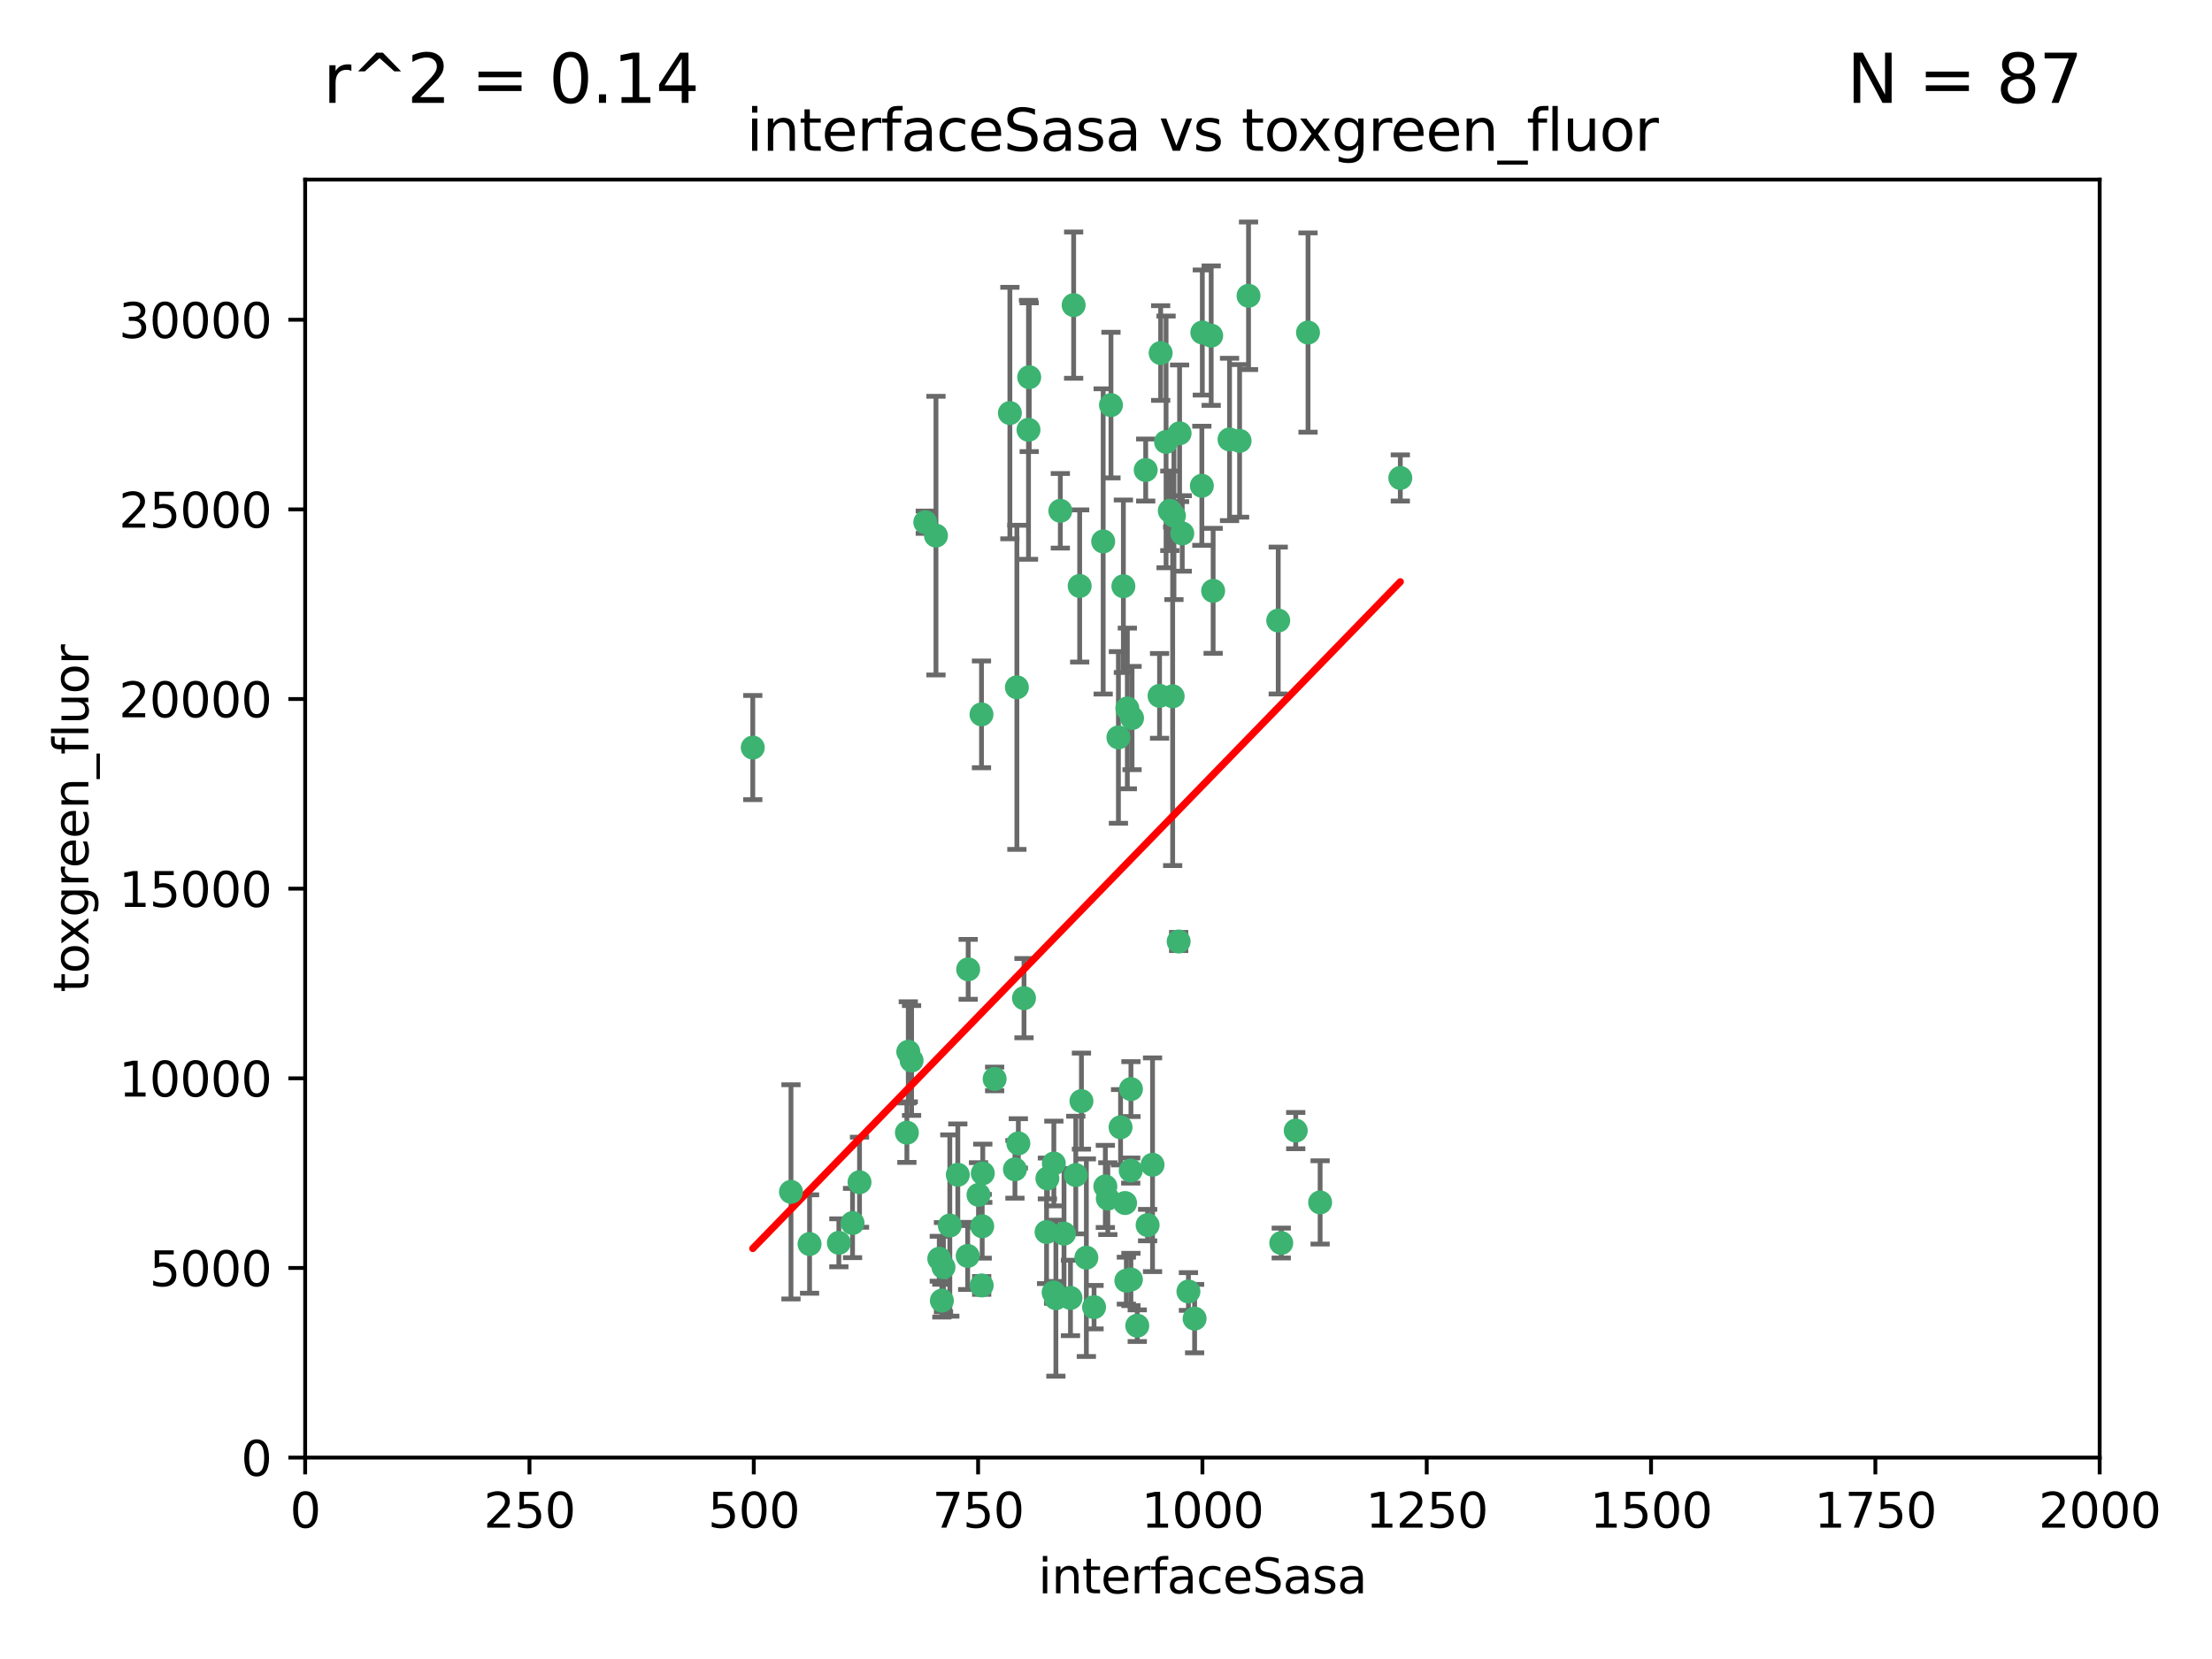 <?xml version="1.0" encoding="utf-8" standalone="no"?>
<!DOCTYPE svg PUBLIC "-//W3C//DTD SVG 1.1//EN"
  "http://www.w3.org/Graphics/SVG/1.1/DTD/svg11.dtd">
<svg xmlns:xlink="http://www.w3.org/1999/xlink" width="460.8pt" height="345.6pt" viewBox="0 0 460.8 345.6" xmlns="http://www.w3.org/2000/svg" version="1.1">
 <defs>
  <style type="text/css">*{stroke-linejoin: round; stroke-linecap: butt}</style>
 </defs>
 <g id="figure_1">
  <g id="patch_1">
   <path d="M 0 345.6 
L 460.8 345.6 
L 460.8 0 
L 0 0 
z
" style="fill: #ffffff"/>
  </g>
  <g id="axes_1">
   <g id="patch_2">
    <path d="M 63.571 303.64 
L 437.4 303.64 
L 437.4 37.411 
L 63.571 37.411 
z
" style="fill: #ffffff"/>
   </g>
   <g id="PathCollection_1">
    <defs>
     <path id="m82ce9adbe5" d="M 0 1.118 
C 0.297 1.118 0.581 1 0.791 0.791 
C 1 0.581 1.118 0.297 1.118 0 
C 1.118 -0.297 1 -0.581 0.791 -0.791 
C 0.581 -1 0.297 -1.118 0 -1.118 
C -0.297 -1.118 -0.581 -1 -0.791 -0.791 
C -1 -0.581 -1.118 -0.297 -1.118 0 
C -1.118 0.297 -1 0.581 -0.791 0.791 
C -0.581 1 -0.297 1.118 0 1.118 
z
" style="stroke: #3cb371"/>
    </defs>
    <g clip-path="url(#p3cf9d3d665)">
     <use xlink:href="#m82ce9adbe5" x="243.693" y="106.407" style="fill: #3cb371; stroke: #3cb371"/>
     <use xlink:href="#m82ce9adbe5" x="272.484" y="69.276" style="fill: #3cb371; stroke: #3cb371"/>
     <use xlink:href="#m82ce9adbe5" x="231.435" y="84.387" style="fill: #3cb371; stroke: #3cb371"/>
     <use xlink:href="#m82ce9adbe5" x="242.914" y="92.058" style="fill: #3cb371; stroke: #3cb371"/>
     <use xlink:href="#m82ce9adbe5" x="266.28" y="129.266" style="fill: #3cb371; stroke: #3cb371"/>
     <use xlink:href="#m82ce9adbe5" x="220.886" y="106.409" style="fill: #3cb371; stroke: #3cb371"/>
     <use xlink:href="#m82ce9adbe5" x="214.404" y="78.577" style="fill: #3cb371; stroke: #3cb371"/>
     <use xlink:href="#m82ce9adbe5" x="174.75" y="258.901" style="fill: #3cb371; stroke: #3cb371"/>
     <use xlink:href="#m82ce9adbe5" x="241.787" y="73.544" style="fill: #3cb371; stroke: #3cb371"/>
     <use xlink:href="#m82ce9adbe5" x="252.721" y="123.084" style="fill: #3cb371; stroke: #3cb371"/>
     <use xlink:href="#m82ce9adbe5" x="252.312" y="69.92" style="fill: #3cb371; stroke: #3cb371"/>
     <use xlink:href="#m82ce9adbe5" x="258.229" y="91.842" style="fill: #3cb371; stroke: #3cb371"/>
     <use xlink:href="#m82ce9adbe5" x="223.66" y="63.561" style="fill: #3cb371; stroke: #3cb371"/>
     <use xlink:href="#m82ce9adbe5" x="232.987" y="153.62" style="fill: #3cb371; stroke: #3cb371"/>
     <use xlink:href="#m82ce9adbe5" x="241.557" y="144.96" style="fill: #3cb371; stroke: #3cb371"/>
     <use xlink:href="#m82ce9adbe5" x="246.284" y="111.129" style="fill: #3cb371; stroke: #3cb371"/>
     <use xlink:href="#m82ce9adbe5" x="244.553" y="107.43" style="fill: #3cb371; stroke: #3cb371"/>
     <use xlink:href="#m82ce9adbe5" x="250.368" y="101.196" style="fill: #3cb371; stroke: #3cb371"/>
     <use xlink:href="#m82ce9adbe5" x="210.378" y="86.045" style="fill: #3cb371; stroke: #3cb371"/>
     <use xlink:href="#m82ce9adbe5" x="256.134" y="91.543" style="fill: #3cb371; stroke: #3cb371"/>
     <use xlink:href="#m82ce9adbe5" x="234.02" y="122.124" style="fill: #3cb371; stroke: #3cb371"/>
     <use xlink:href="#m82ce9adbe5" x="238.669" y="97.916" style="fill: #3cb371; stroke: #3cb371"/>
     <use xlink:href="#m82ce9adbe5" x="245.731" y="90.261" style="fill: #3cb371; stroke: #3cb371"/>
     <use xlink:href="#m82ce9adbe5" x="266.908" y="258.946" style="fill: #3cb371; stroke: #3cb371"/>
     <use xlink:href="#m82ce9adbe5" x="269.927" y="235.524" style="fill: #3cb371; stroke: #3cb371"/>
     <use xlink:href="#m82ce9adbe5" x="240.095" y="242.64" style="fill: #3cb371; stroke: #3cb371"/>
     <use xlink:href="#m82ce9adbe5" x="214.256" y="89.534" style="fill: #3cb371; stroke: #3cb371"/>
     <use xlink:href="#m82ce9adbe5" x="291.711" y="99.569" style="fill: #3cb371; stroke: #3cb371"/>
     <use xlink:href="#m82ce9adbe5" x="224.916" y="122.066" style="fill: #3cb371; stroke: #3cb371"/>
     <use xlink:href="#m82ce9adbe5" x="260.091" y="61.614" style="fill: #3cb371; stroke: #3cb371"/>
     <use xlink:href="#m82ce9adbe5" x="250.465" y="69.268" style="fill: #3cb371; stroke: #3cb371"/>
     <use xlink:href="#m82ce9adbe5" x="204.462" y="148.819" style="fill: #3cb371; stroke: #3cb371"/>
     <use xlink:href="#m82ce9adbe5" x="201.688" y="201.933" style="fill: #3cb371; stroke: #3cb371"/>
     <use xlink:href="#m82ce9adbe5" x="194.981" y="111.579" style="fill: #3cb371; stroke: #3cb371"/>
     <use xlink:href="#m82ce9adbe5" x="204.731" y="244.417" style="fill: #3cb371; stroke: #3cb371"/>
     <use xlink:href="#m82ce9adbe5" x="192.753" y="108.788" style="fill: #3cb371; stroke: #3cb371"/>
     <use xlink:href="#m82ce9adbe5" x="229.813" y="112.79" style="fill: #3cb371; stroke: #3cb371"/>
     <use xlink:href="#m82ce9adbe5" x="204.503" y="267.781" style="fill: #3cb371; stroke: #3cb371"/>
     <use xlink:href="#m82ce9adbe5" x="275.007" y="250.485" style="fill: #3cb371; stroke: #3cb371"/>
     <use xlink:href="#m82ce9adbe5" x="219.534" y="242.381" style="fill: #3cb371; stroke: #3cb371"/>
     <use xlink:href="#m82ce9adbe5" x="179.053" y="246.279" style="fill: #3cb371; stroke: #3cb371"/>
     <use xlink:href="#m82ce9adbe5" x="234.375" y="250.612" style="fill: #3cb371; stroke: #3cb371"/>
     <use xlink:href="#m82ce9adbe5" x="221.654" y="256.992" style="fill: #3cb371; stroke: #3cb371"/>
     <use xlink:href="#m82ce9adbe5" x="212.14" y="238.185" style="fill: #3cb371; stroke: #3cb371"/>
     <use xlink:href="#m82ce9adbe5" x="239.071" y="255.21" style="fill: #3cb371; stroke: #3cb371"/>
     <use xlink:href="#m82ce9adbe5" x="195.666" y="262.218" style="fill: #3cb371; stroke: #3cb371"/>
     <use xlink:href="#m82ce9adbe5" x="235.596" y="226.876" style="fill: #3cb371; stroke: #3cb371"/>
     <use xlink:href="#m82ce9adbe5" x="247.573" y="269.044" style="fill: #3cb371; stroke: #3cb371"/>
     <use xlink:href="#m82ce9adbe5" x="230.779" y="249.694" style="fill: #3cb371; stroke: #3cb371"/>
     <use xlink:href="#m82ce9adbe5" x="224.106" y="244.785" style="fill: #3cb371; stroke: #3cb371"/>
     <use xlink:href="#m82ce9adbe5" x="235.59" y="266.536" style="fill: #3cb371; stroke: #3cb371"/>
     <use xlink:href="#m82ce9adbe5" x="201.587" y="261.632" style="fill: #3cb371; stroke: #3cb371"/>
     <use xlink:href="#m82ce9adbe5" x="236.912" y="276.165" style="fill: #3cb371; stroke: #3cb371"/>
     <use xlink:href="#m82ce9adbe5" x="203.841" y="248.914" style="fill: #3cb371; stroke: #3cb371"/>
     <use xlink:href="#m82ce9adbe5" x="219.488" y="269.232" style="fill: #3cb371; stroke: #3cb371"/>
     <use xlink:href="#m82ce9adbe5" x="196.206" y="270.942" style="fill: #3cb371; stroke: #3cb371"/>
     <use xlink:href="#m82ce9adbe5" x="189.211" y="219.109" style="fill: #3cb371; stroke: #3cb371"/>
     <use xlink:href="#m82ce9adbe5" x="226.308" y="262" style="fill: #3cb371; stroke: #3cb371"/>
     <use xlink:href="#m82ce9adbe5" x="188.922" y="235.955" style="fill: #3cb371; stroke: #3cb371"/>
     <use xlink:href="#m82ce9adbe5" x="211.835" y="143.182" style="fill: #3cb371; stroke: #3cb371"/>
     <use xlink:href="#m82ce9adbe5" x="233.433" y="234.83" style="fill: #3cb371; stroke: #3cb371"/>
     <use xlink:href="#m82ce9adbe5" x="245.536" y="196.128" style="fill: #3cb371; stroke: #3cb371"/>
     <use xlink:href="#m82ce9adbe5" x="196.546" y="263.982" style="fill: #3cb371; stroke: #3cb371"/>
     <use xlink:href="#m82ce9adbe5" x="244.288" y="145.054" style="fill: #3cb371; stroke: #3cb371"/>
     <use xlink:href="#m82ce9adbe5" x="248.859" y="274.693" style="fill: #3cb371; stroke: #3cb371"/>
     <use xlink:href="#m82ce9adbe5" x="213.318" y="207.934" style="fill: #3cb371; stroke: #3cb371"/>
     <use xlink:href="#m82ce9adbe5" x="235.826" y="149.585" style="fill: #3cb371; stroke: #3cb371"/>
     <use xlink:href="#m82ce9adbe5" x="204.611" y="255.455" style="fill: #3cb371; stroke: #3cb371"/>
     <use xlink:href="#m82ce9adbe5" x="218.192" y="245.498" style="fill: #3cb371; stroke: #3cb371"/>
     <use xlink:href="#m82ce9adbe5" x="219.963" y="270.434" style="fill: #3cb371; stroke: #3cb371"/>
     <use xlink:href="#m82ce9adbe5" x="177.602" y="254.778" style="fill: #3cb371; stroke: #3cb371"/>
     <use xlink:href="#m82ce9adbe5" x="189.899" y="220.92" style="fill: #3cb371; stroke: #3cb371"/>
     <use xlink:href="#m82ce9adbe5" x="227.91" y="272.306" style="fill: #3cb371; stroke: #3cb371"/>
     <use xlink:href="#m82ce9adbe5" x="197.864" y="255.301" style="fill: #3cb371; stroke: #3cb371"/>
     <use xlink:href="#m82ce9adbe5" x="234.846" y="147.587" style="fill: #3cb371; stroke: #3cb371"/>
     <use xlink:href="#m82ce9adbe5" x="234.641" y="266.787" style="fill: #3cb371; stroke: #3cb371"/>
     <use xlink:href="#m82ce9adbe5" x="168.647" y="259.154" style="fill: #3cb371; stroke: #3cb371"/>
     <use xlink:href="#m82ce9adbe5" x="223" y="270.383" style="fill: #3cb371; stroke: #3cb371"/>
     <use xlink:href="#m82ce9adbe5" x="225.284" y="229.381" style="fill: #3cb371; stroke: #3cb371"/>
     <use xlink:href="#m82ce9adbe5" x="218.019" y="256.651" style="fill: #3cb371; stroke: #3cb371"/>
     <use xlink:href="#m82ce9adbe5" x="211.432" y="243.591" style="fill: #3cb371; stroke: #3cb371"/>
     <use xlink:href="#m82ce9adbe5" x="199.529" y="244.726" style="fill: #3cb371; stroke: #3cb371"/>
     <use xlink:href="#m82ce9adbe5" x="235.549" y="243.853" style="fill: #3cb371; stroke: #3cb371"/>
     <use xlink:href="#m82ce9adbe5" x="207.202" y="224.762" style="fill: #3cb371; stroke: #3cb371"/>
     <use xlink:href="#m82ce9adbe5" x="156.817" y="155.731" style="fill: #3cb371; stroke: #3cb371"/>
     <use xlink:href="#m82ce9adbe5" x="164.776" y="248.284" style="fill: #3cb371; stroke: #3cb371"/>
     <use xlink:href="#m82ce9adbe5" x="230.263" y="247.152" style="fill: #3cb371; stroke: #3cb371"/>
    </g>
   </g>
   <g id="matplotlib.axis_1">
    <g id="xtick_1">
     <g id="line2d_1">
      <defs>
       <path id="m4985dd5ec1" d="M 0 0 
L 0 3.5 
" style="stroke: #000000; stroke-width: 0.8"/>
      </defs>
      <g>
       <use xlink:href="#m4985dd5ec1" x="63.571" y="303.64" style="stroke: #000000; stroke-width: 0.8"/>
      </g>
     </g>
     <g id="text_1">
      <!-- 0 -->
      <g transform="translate(60.39 318.238)scale(0.1 -0.1)">
       <defs>
        <path id="DejaVuSans-30" d="M 2034 4250 
Q 1547 4250 1301 3770 
Q 1056 3291 1056 2328 
Q 1056 1369 1301 889 
Q 1547 409 2034 409 
Q 2525 409 2770 889 
Q 3016 1369 3016 2328 
Q 3016 3291 2770 3770 
Q 2525 4250 2034 4250 
z
M 2034 4750 
Q 2819 4750 3233 4129 
Q 3647 3509 3647 2328 
Q 3647 1150 3233 529 
Q 2819 -91 2034 -91 
Q 1250 -91 836 529 
Q 422 1150 422 2328 
Q 422 3509 836 4129 
Q 1250 4750 2034 4750 
z
" transform="scale(0.016)"/>
       </defs>
       <use xlink:href="#DejaVuSans-30"/>
      </g>
     </g>
    </g>
    <g id="xtick_2">
     <g id="line2d_2">
      <g>
       <use xlink:href="#m4985dd5ec1" x="110.3" y="303.64" style="stroke: #000000; stroke-width: 0.8"/>
      </g>
     </g>
     <g id="text_2">
      <!-- 250 -->
      <g transform="translate(100.756 318.238)scale(0.1 -0.1)">
       <defs>
        <path id="DejaVuSans-32" d="M 1228 531 
L 3431 531 
L 3431 0 
L 469 0 
L 469 531 
Q 828 903 1448 1529 
Q 2069 2156 2228 2338 
Q 2531 2678 2651 2914 
Q 2772 3150 2772 3378 
Q 2772 3750 2511 3984 
Q 2250 4219 1831 4219 
Q 1534 4219 1204 4116 
Q 875 4013 500 3803 
L 500 4441 
Q 881 4594 1212 4672 
Q 1544 4750 1819 4750 
Q 2544 4750 2975 4387 
Q 3406 4025 3406 3419 
Q 3406 3131 3298 2873 
Q 3191 2616 2906 2266 
Q 2828 2175 2409 1742 
Q 1991 1309 1228 531 
z
" transform="scale(0.016)"/>
        <path id="DejaVuSans-35" d="M 691 4666 
L 3169 4666 
L 3169 4134 
L 1269 4134 
L 1269 2991 
Q 1406 3038 1543 3061 
Q 1681 3084 1819 3084 
Q 2600 3084 3056 2656 
Q 3513 2228 3513 1497 
Q 3513 744 3044 326 
Q 2575 -91 1722 -91 
Q 1428 -91 1123 -41 
Q 819 9 494 109 
L 494 744 
Q 775 591 1075 516 
Q 1375 441 1709 441 
Q 2250 441 2565 725 
Q 2881 1009 2881 1497 
Q 2881 1984 2565 2268 
Q 2250 2553 1709 2553 
Q 1456 2553 1204 2497 
Q 953 2441 691 2322 
L 691 4666 
z
" transform="scale(0.016)"/>
       </defs>
       <use xlink:href="#DejaVuSans-32"/>
       <use xlink:href="#DejaVuSans-35" x="63.623"/>
       <use xlink:href="#DejaVuSans-30" x="127.246"/>
      </g>
     </g>
    </g>
    <g id="xtick_3">
     <g id="line2d_3">
      <g>
       <use xlink:href="#m4985dd5ec1" x="157.028" y="303.64" style="stroke: #000000; stroke-width: 0.8"/>
      </g>
     </g>
     <g id="text_3">
      <!-- 500 -->
      <g transform="translate(147.485 318.238)scale(0.1 -0.1)">
       <use xlink:href="#DejaVuSans-35"/>
       <use xlink:href="#DejaVuSans-30" x="63.623"/>
       <use xlink:href="#DejaVuSans-30" x="127.246"/>
      </g>
     </g>
    </g>
    <g id="xtick_4">
     <g id="line2d_4">
      <g>
       <use xlink:href="#m4985dd5ec1" x="203.757" y="303.64" style="stroke: #000000; stroke-width: 0.8"/>
      </g>
     </g>
     <g id="text_4">
      <!-- 750 -->
      <g transform="translate(194.213 318.238)scale(0.1 -0.1)">
       <defs>
        <path id="DejaVuSans-37" d="M 525 4666 
L 3525 4666 
L 3525 4397 
L 1831 0 
L 1172 0 
L 2766 4134 
L 525 4134 
L 525 4666 
z
" transform="scale(0.016)"/>
       </defs>
       <use xlink:href="#DejaVuSans-37"/>
       <use xlink:href="#DejaVuSans-35" x="63.623"/>
       <use xlink:href="#DejaVuSans-30" x="127.246"/>
      </g>
     </g>
    </g>
    <g id="xtick_5">
     <g id="line2d_5">
      <g>
       <use xlink:href="#m4985dd5ec1" x="250.486" y="303.64" style="stroke: #000000; stroke-width: 0.8"/>
      </g>
     </g>
     <g id="text_5">
      <!-- 1000 -->
      <g transform="translate(237.761 318.238)scale(0.1 -0.1)">
       <defs>
        <path id="DejaVuSans-31" d="M 794 531 
L 1825 531 
L 1825 4091 
L 703 3866 
L 703 4441 
L 1819 4666 
L 2450 4666 
L 2450 531 
L 3481 531 
L 3481 0 
L 794 0 
L 794 531 
z
" transform="scale(0.016)"/>
       </defs>
       <use xlink:href="#DejaVuSans-31"/>
       <use xlink:href="#DejaVuSans-30" x="63.623"/>
       <use xlink:href="#DejaVuSans-30" x="127.246"/>
       <use xlink:href="#DejaVuSans-30" x="190.869"/>
      </g>
     </g>
    </g>
    <g id="xtick_6">
     <g id="line2d_6">
      <g>
       <use xlink:href="#m4985dd5ec1" x="297.214" y="303.64" style="stroke: #000000; stroke-width: 0.8"/>
      </g>
     </g>
     <g id="text_6">
      <!-- 1250 -->
      <g transform="translate(284.489 318.238)scale(0.1 -0.1)">
       <use xlink:href="#DejaVuSans-31"/>
       <use xlink:href="#DejaVuSans-32" x="63.623"/>
       <use xlink:href="#DejaVuSans-35" x="127.246"/>
       <use xlink:href="#DejaVuSans-30" x="190.869"/>
      </g>
     </g>
    </g>
    <g id="xtick_7">
     <g id="line2d_7">
      <g>
       <use xlink:href="#m4985dd5ec1" x="343.943" y="303.64" style="stroke: #000000; stroke-width: 0.8"/>
      </g>
     </g>
     <g id="text_7">
      <!-- 1500 -->
      <g transform="translate(331.218 318.238)scale(0.1 -0.1)">
       <use xlink:href="#DejaVuSans-31"/>
       <use xlink:href="#DejaVuSans-35" x="63.623"/>
       <use xlink:href="#DejaVuSans-30" x="127.246"/>
       <use xlink:href="#DejaVuSans-30" x="190.869"/>
      </g>
     </g>
    </g>
    <g id="xtick_8">
     <g id="line2d_8">
      <g>
       <use xlink:href="#m4985dd5ec1" x="390.671" y="303.64" style="stroke: #000000; stroke-width: 0.8"/>
      </g>
     </g>
     <g id="text_8">
      <!-- 1750 -->
      <g transform="translate(377.946 318.238)scale(0.1 -0.1)">
       <use xlink:href="#DejaVuSans-31"/>
       <use xlink:href="#DejaVuSans-37" x="63.623"/>
       <use xlink:href="#DejaVuSans-35" x="127.246"/>
       <use xlink:href="#DejaVuSans-30" x="190.869"/>
      </g>
     </g>
    </g>
    <g id="xtick_9">
     <g id="line2d_9">
      <g>
       <use xlink:href="#m4985dd5ec1" x="437.4" y="303.64" style="stroke: #000000; stroke-width: 0.8"/>
      </g>
     </g>
     <g id="text_9">
      <!-- 2000 -->
      <g transform="translate(424.675 318.238)scale(0.1 -0.1)">
       <use xlink:href="#DejaVuSans-32"/>
       <use xlink:href="#DejaVuSans-30" x="63.623"/>
       <use xlink:href="#DejaVuSans-30" x="127.246"/>
       <use xlink:href="#DejaVuSans-30" x="190.869"/>
      </g>
     </g>
    </g>
    <g id="text_10">
     <!-- interfaceSasa -->
     <g transform="translate(216.279 331.917)scale(0.1 -0.1)">
      <defs>
       <path id="DejaVuSans-69" d="M 603 3500 
L 1178 3500 
L 1178 0 
L 603 0 
L 603 3500 
z
M 603 4863 
L 1178 4863 
L 1178 4134 
L 603 4134 
L 603 4863 
z
" transform="scale(0.016)"/>
       <path id="DejaVuSans-6e" d="M 3513 2113 
L 3513 0 
L 2938 0 
L 2938 2094 
Q 2938 2591 2744 2837 
Q 2550 3084 2163 3084 
Q 1697 3084 1428 2787 
Q 1159 2491 1159 1978 
L 1159 0 
L 581 0 
L 581 3500 
L 1159 3500 
L 1159 2956 
Q 1366 3272 1645 3428 
Q 1925 3584 2291 3584 
Q 2894 3584 3203 3211 
Q 3513 2838 3513 2113 
z
" transform="scale(0.016)"/>
       <path id="DejaVuSans-74" d="M 1172 4494 
L 1172 3500 
L 2356 3500 
L 2356 3053 
L 1172 3053 
L 1172 1153 
Q 1172 725 1289 603 
Q 1406 481 1766 481 
L 2356 481 
L 2356 0 
L 1766 0 
Q 1100 0 847 248 
Q 594 497 594 1153 
L 594 3053 
L 172 3053 
L 172 3500 
L 594 3500 
L 594 4494 
L 1172 4494 
z
" transform="scale(0.016)"/>
       <path id="DejaVuSans-65" d="M 3597 1894 
L 3597 1613 
L 953 1613 
Q 991 1019 1311 708 
Q 1631 397 2203 397 
Q 2534 397 2845 478 
Q 3156 559 3463 722 
L 3463 178 
Q 3153 47 2828 -22 
Q 2503 -91 2169 -91 
Q 1331 -91 842 396 
Q 353 884 353 1716 
Q 353 2575 817 3079 
Q 1281 3584 2069 3584 
Q 2775 3584 3186 3129 
Q 3597 2675 3597 1894 
z
M 3022 2063 
Q 3016 2534 2758 2815 
Q 2500 3097 2075 3097 
Q 1594 3097 1305 2825 
Q 1016 2553 972 2059 
L 3022 2063 
z
" transform="scale(0.016)"/>
       <path id="DejaVuSans-72" d="M 2631 2963 
Q 2534 3019 2420 3045 
Q 2306 3072 2169 3072 
Q 1681 3072 1420 2755 
Q 1159 2438 1159 1844 
L 1159 0 
L 581 0 
L 581 3500 
L 1159 3500 
L 1159 2956 
Q 1341 3275 1631 3429 
Q 1922 3584 2338 3584 
Q 2397 3584 2469 3576 
Q 2541 3569 2628 3553 
L 2631 2963 
z
" transform="scale(0.016)"/>
       <path id="DejaVuSans-66" d="M 2375 4863 
L 2375 4384 
L 1825 4384 
Q 1516 4384 1395 4259 
Q 1275 4134 1275 3809 
L 1275 3500 
L 2222 3500 
L 2222 3053 
L 1275 3053 
L 1275 0 
L 697 0 
L 697 3053 
L 147 3053 
L 147 3500 
L 697 3500 
L 697 3744 
Q 697 4328 969 4595 
Q 1241 4863 1831 4863 
L 2375 4863 
z
" transform="scale(0.016)"/>
       <path id="DejaVuSans-61" d="M 2194 1759 
Q 1497 1759 1228 1600 
Q 959 1441 959 1056 
Q 959 750 1161 570 
Q 1363 391 1709 391 
Q 2188 391 2477 730 
Q 2766 1069 2766 1631 
L 2766 1759 
L 2194 1759 
z
M 3341 1997 
L 3341 0 
L 2766 0 
L 2766 531 
Q 2569 213 2275 61 
Q 1981 -91 1556 -91 
Q 1019 -91 701 211 
Q 384 513 384 1019 
Q 384 1609 779 1909 
Q 1175 2209 1959 2209 
L 2766 2209 
L 2766 2266 
Q 2766 2663 2505 2880 
Q 2244 3097 1772 3097 
Q 1472 3097 1187 3025 
Q 903 2953 641 2809 
L 641 3341 
Q 956 3463 1253 3523 
Q 1550 3584 1831 3584 
Q 2591 3584 2966 3190 
Q 3341 2797 3341 1997 
z
" transform="scale(0.016)"/>
       <path id="DejaVuSans-63" d="M 3122 3366 
L 3122 2828 
Q 2878 2963 2633 3030 
Q 2388 3097 2138 3097 
Q 1578 3097 1268 2742 
Q 959 2388 959 1747 
Q 959 1106 1268 751 
Q 1578 397 2138 397 
Q 2388 397 2633 464 
Q 2878 531 3122 666 
L 3122 134 
Q 2881 22 2623 -34 
Q 2366 -91 2075 -91 
Q 1284 -91 818 406 
Q 353 903 353 1747 
Q 353 2603 823 3093 
Q 1294 3584 2113 3584 
Q 2378 3584 2631 3529 
Q 2884 3475 3122 3366 
z
" transform="scale(0.016)"/>
       <path id="DejaVuSans-53" d="M 3425 4513 
L 3425 3897 
Q 3066 4069 2747 4153 
Q 2428 4238 2131 4238 
Q 1616 4238 1336 4038 
Q 1056 3838 1056 3469 
Q 1056 3159 1242 3001 
Q 1428 2844 1947 2747 
L 2328 2669 
Q 3034 2534 3370 2195 
Q 3706 1856 3706 1288 
Q 3706 609 3251 259 
Q 2797 -91 1919 -91 
Q 1588 -91 1214 -16 
Q 841 59 441 206 
L 441 856 
Q 825 641 1194 531 
Q 1563 422 1919 422 
Q 2459 422 2753 634 
Q 3047 847 3047 1241 
Q 3047 1584 2836 1778 
Q 2625 1972 2144 2069 
L 1759 2144 
Q 1053 2284 737 2584 
Q 422 2884 422 3419 
Q 422 4038 858 4394 
Q 1294 4750 2059 4750 
Q 2388 4750 2728 4690 
Q 3069 4631 3425 4513 
z
" transform="scale(0.016)"/>
       <path id="DejaVuSans-73" d="M 2834 3397 
L 2834 2853 
Q 2591 2978 2328 3040 
Q 2066 3103 1784 3103 
Q 1356 3103 1142 2972 
Q 928 2841 928 2578 
Q 928 2378 1081 2264 
Q 1234 2150 1697 2047 
L 1894 2003 
Q 2506 1872 2764 1633 
Q 3022 1394 3022 966 
Q 3022 478 2636 193 
Q 2250 -91 1575 -91 
Q 1294 -91 989 -36 
Q 684 19 347 128 
L 347 722 
Q 666 556 975 473 
Q 1284 391 1588 391 
Q 1994 391 2212 530 
Q 2431 669 2431 922 
Q 2431 1156 2273 1281 
Q 2116 1406 1581 1522 
L 1381 1569 
Q 847 1681 609 1914 
Q 372 2147 372 2553 
Q 372 3047 722 3315 
Q 1072 3584 1716 3584 
Q 2034 3584 2315 3537 
Q 2597 3491 2834 3397 
z
" transform="scale(0.016)"/>
      </defs>
      <use xlink:href="#DejaVuSans-69"/>
      <use xlink:href="#DejaVuSans-6e" x="27.783"/>
      <use xlink:href="#DejaVuSans-74" x="91.162"/>
      <use xlink:href="#DejaVuSans-65" x="130.371"/>
      <use xlink:href="#DejaVuSans-72" x="191.895"/>
      <use xlink:href="#DejaVuSans-66" x="233.008"/>
      <use xlink:href="#DejaVuSans-61" x="268.213"/>
      <use xlink:href="#DejaVuSans-63" x="329.492"/>
      <use xlink:href="#DejaVuSans-65" x="384.473"/>
      <use xlink:href="#DejaVuSans-53" x="445.996"/>
      <use xlink:href="#DejaVuSans-61" x="509.473"/>
      <use xlink:href="#DejaVuSans-73" x="570.752"/>
      <use xlink:href="#DejaVuSans-61" x="622.852"/>
     </g>
    </g>
   </g>
   <g id="matplotlib.axis_2">
    <g id="ytick_1">
     <g id="line2d_10">
      <defs>
       <path id="m8917c997d1" d="M 0 0 
L -3.5 0 
" style="stroke: #000000; stroke-width: 0.8"/>
      </defs>
      <g>
       <use xlink:href="#m8917c997d1" x="63.571" y="303.64" style="stroke: #000000; stroke-width: 0.8"/>
      </g>
     </g>
     <g id="text_11">
      <!-- 0 -->
      <g transform="translate(50.209 307.439)scale(0.1 -0.1)">
       <use xlink:href="#DejaVuSans-30"/>
      </g>
     </g>
    </g>
    <g id="ytick_2">
     <g id="line2d_11">
      <g>
       <use xlink:href="#m8917c997d1" x="63.571" y="264.135" style="stroke: #000000; stroke-width: 0.8"/>
      </g>
     </g>
     <g id="text_12">
      <!-- 5000 -->
      <g transform="translate(31.121 267.934)scale(0.1 -0.1)">
       <use xlink:href="#DejaVuSans-35"/>
       <use xlink:href="#DejaVuSans-30" x="63.623"/>
       <use xlink:href="#DejaVuSans-30" x="127.246"/>
       <use xlink:href="#DejaVuSans-30" x="190.869"/>
      </g>
     </g>
    </g>
    <g id="ytick_3">
     <g id="line2d_12">
      <g>
       <use xlink:href="#m8917c997d1" x="63.571" y="224.63" style="stroke: #000000; stroke-width: 0.8"/>
      </g>
     </g>
     <g id="text_13">
      <!-- 10000 -->
      <g transform="translate(24.759 228.429)scale(0.1 -0.1)">
       <use xlink:href="#DejaVuSans-31"/>
       <use xlink:href="#DejaVuSans-30" x="63.623"/>
       <use xlink:href="#DejaVuSans-30" x="127.246"/>
       <use xlink:href="#DejaVuSans-30" x="190.869"/>
       <use xlink:href="#DejaVuSans-30" x="254.492"/>
      </g>
     </g>
    </g>
    <g id="ytick_4">
     <g id="line2d_13">
      <g>
       <use xlink:href="#m8917c997d1" x="63.571" y="185.125" style="stroke: #000000; stroke-width: 0.8"/>
      </g>
     </g>
     <g id="text_14">
      <!-- 15000 -->
      <g transform="translate(24.759 188.924)scale(0.1 -0.1)">
       <use xlink:href="#DejaVuSans-31"/>
       <use xlink:href="#DejaVuSans-35" x="63.623"/>
       <use xlink:href="#DejaVuSans-30" x="127.246"/>
       <use xlink:href="#DejaVuSans-30" x="190.869"/>
       <use xlink:href="#DejaVuSans-30" x="254.492"/>
      </g>
     </g>
    </g>
    <g id="ytick_5">
     <g id="line2d_14">
      <g>
       <use xlink:href="#m8917c997d1" x="63.571" y="145.62" style="stroke: #000000; stroke-width: 0.8"/>
      </g>
     </g>
     <g id="text_15">
      <!-- 20000 -->
      <g transform="translate(24.759 149.419)scale(0.1 -0.1)">
       <use xlink:href="#DejaVuSans-32"/>
       <use xlink:href="#DejaVuSans-30" x="63.623"/>
       <use xlink:href="#DejaVuSans-30" x="127.246"/>
       <use xlink:href="#DejaVuSans-30" x="190.869"/>
       <use xlink:href="#DejaVuSans-30" x="254.492"/>
      </g>
     </g>
    </g>
    <g id="ytick_6">
     <g id="line2d_15">
      <g>
       <use xlink:href="#m8917c997d1" x="63.571" y="106.115" style="stroke: #000000; stroke-width: 0.8"/>
      </g>
     </g>
     <g id="text_16">
      <!-- 25000 -->
      <g transform="translate(24.759 109.914)scale(0.1 -0.1)">
       <use xlink:href="#DejaVuSans-32"/>
       <use xlink:href="#DejaVuSans-35" x="63.623"/>
       <use xlink:href="#DejaVuSans-30" x="127.246"/>
       <use xlink:href="#DejaVuSans-30" x="190.869"/>
       <use xlink:href="#DejaVuSans-30" x="254.492"/>
      </g>
     </g>
    </g>
    <g id="ytick_7">
     <g id="line2d_16">
      <g>
       <use xlink:href="#m8917c997d1" x="63.571" y="66.61" style="stroke: #000000; stroke-width: 0.8"/>
      </g>
     </g>
     <g id="text_17">
      <!-- 30000 -->
      <g transform="translate(24.759 70.409)scale(0.1 -0.1)">
       <defs>
        <path id="DejaVuSans-33" d="M 2597 2516 
Q 3050 2419 3304 2112 
Q 3559 1806 3559 1356 
Q 3559 666 3084 287 
Q 2609 -91 1734 -91 
Q 1441 -91 1130 -33 
Q 819 25 488 141 
L 488 750 
Q 750 597 1062 519 
Q 1375 441 1716 441 
Q 2309 441 2620 675 
Q 2931 909 2931 1356 
Q 2931 1769 2642 2001 
Q 2353 2234 1838 2234 
L 1294 2234 
L 1294 2753 
L 1863 2753 
Q 2328 2753 2575 2939 
Q 2822 3125 2822 3475 
Q 2822 3834 2567 4026 
Q 2313 4219 1838 4219 
Q 1578 4219 1281 4162 
Q 984 4106 628 3988 
L 628 4550 
Q 988 4650 1302 4700 
Q 1616 4750 1894 4750 
Q 2613 4750 3031 4423 
Q 3450 4097 3450 3541 
Q 3450 3153 3228 2886 
Q 3006 2619 2597 2516 
z
" transform="scale(0.016)"/>
       </defs>
       <use xlink:href="#DejaVuSans-33"/>
       <use xlink:href="#DejaVuSans-30" x="63.623"/>
       <use xlink:href="#DejaVuSans-30" x="127.246"/>
       <use xlink:href="#DejaVuSans-30" x="190.869"/>
       <use xlink:href="#DejaVuSans-30" x="254.492"/>
      </g>
     </g>
    </g>
    <g id="text_18">
     <!-- toxgreen_fluor -->
     <g transform="translate(18.401 206.72)rotate(-90)scale(0.1 -0.1)">
      <defs>
       <path id="DejaVuSans-6f" d="M 1959 3097 
Q 1497 3097 1228 2736 
Q 959 2375 959 1747 
Q 959 1119 1226 758 
Q 1494 397 1959 397 
Q 2419 397 2687 759 
Q 2956 1122 2956 1747 
Q 2956 2369 2687 2733 
Q 2419 3097 1959 3097 
z
M 1959 3584 
Q 2709 3584 3137 3096 
Q 3566 2609 3566 1747 
Q 3566 888 3137 398 
Q 2709 -91 1959 -91 
Q 1206 -91 779 398 
Q 353 888 353 1747 
Q 353 2609 779 3096 
Q 1206 3584 1959 3584 
z
" transform="scale(0.016)"/>
       <path id="DejaVuSans-78" d="M 3513 3500 
L 2247 1797 
L 3578 0 
L 2900 0 
L 1881 1375 
L 863 0 
L 184 0 
L 1544 1831 
L 300 3500 
L 978 3500 
L 1906 2253 
L 2834 3500 
L 3513 3500 
z
" transform="scale(0.016)"/>
       <path id="DejaVuSans-67" d="M 2906 1791 
Q 2906 2416 2648 2759 
Q 2391 3103 1925 3103 
Q 1463 3103 1205 2759 
Q 947 2416 947 1791 
Q 947 1169 1205 825 
Q 1463 481 1925 481 
Q 2391 481 2648 825 
Q 2906 1169 2906 1791 
z
M 3481 434 
Q 3481 -459 3084 -895 
Q 2688 -1331 1869 -1331 
Q 1566 -1331 1297 -1286 
Q 1028 -1241 775 -1147 
L 775 -588 
Q 1028 -725 1275 -790 
Q 1522 -856 1778 -856 
Q 2344 -856 2625 -561 
Q 2906 -266 2906 331 
L 2906 616 
Q 2728 306 2450 153 
Q 2172 0 1784 0 
Q 1141 0 747 490 
Q 353 981 353 1791 
Q 353 2603 747 3093 
Q 1141 3584 1784 3584 
Q 2172 3584 2450 3431 
Q 2728 3278 2906 2969 
L 2906 3500 
L 3481 3500 
L 3481 434 
z
" transform="scale(0.016)"/>
       <path id="DejaVuSans-5f" d="M 3263 -1063 
L 3263 -1509 
L -63 -1509 
L -63 -1063 
L 3263 -1063 
z
" transform="scale(0.016)"/>
       <path id="DejaVuSans-6c" d="M 603 4863 
L 1178 4863 
L 1178 0 
L 603 0 
L 603 4863 
z
" transform="scale(0.016)"/>
       <path id="DejaVuSans-75" d="M 544 1381 
L 544 3500 
L 1119 3500 
L 1119 1403 
Q 1119 906 1312 657 
Q 1506 409 1894 409 
Q 2359 409 2629 706 
Q 2900 1003 2900 1516 
L 2900 3500 
L 3475 3500 
L 3475 0 
L 2900 0 
L 2900 538 
Q 2691 219 2414 64 
Q 2138 -91 1772 -91 
Q 1169 -91 856 284 
Q 544 659 544 1381 
z
M 1991 3584 
L 1991 3584 
z
" transform="scale(0.016)"/>
      </defs>
      <use xlink:href="#DejaVuSans-74"/>
      <use xlink:href="#DejaVuSans-6f" x="39.209"/>
      <use xlink:href="#DejaVuSans-78" x="97.266"/>
      <use xlink:href="#DejaVuSans-67" x="156.445"/>
      <use xlink:href="#DejaVuSans-72" x="219.922"/>
      <use xlink:href="#DejaVuSans-65" x="258.785"/>
      <use xlink:href="#DejaVuSans-65" x="320.309"/>
      <use xlink:href="#DejaVuSans-6e" x="381.832"/>
      <use xlink:href="#DejaVuSans-5f" x="445.211"/>
      <use xlink:href="#DejaVuSans-66" x="495.211"/>
      <use xlink:href="#DejaVuSans-6c" x="530.416"/>
      <use xlink:href="#DejaVuSans-75" x="558.199"/>
      <use xlink:href="#DejaVuSans-6f" x="621.578"/>
      <use xlink:href="#DejaVuSans-72" x="682.76"/>
     </g>
    </g>
   </g>
   <g id="LineCollection_1">
    <path d="M 243.693 114.69 
L 243.693 98.124 
" clip-path="url(#p3cf9d3d665)" style="fill: none; stroke: #696969"/>
    <path d="M 272.484 90.034 
L 272.484 48.519 
" clip-path="url(#p3cf9d3d665)" style="fill: none; stroke: #696969"/>
    <path d="M 231.435 99.556 
L 231.435 69.219 
" clip-path="url(#p3cf9d3d665)" style="fill: none; stroke: #696969"/>
    <path d="M 242.914 118.276 
L 242.914 65.84 
" clip-path="url(#p3cf9d3d665)" style="fill: none; stroke: #696969"/>
    <path d="M 266.28 144.567 
L 266.28 113.965 
" clip-path="url(#p3cf9d3d665)" style="fill: none; stroke: #696969"/>
    <path d="M 220.886 114.176 
L 220.886 98.642 
" clip-path="url(#p3cf9d3d665)" style="fill: none; stroke: #696969"/>
    <path d="M 214.404 94.067 
L 214.404 63.087 
" clip-path="url(#p3cf9d3d665)" style="fill: none; stroke: #696969"/>
    <path d="M 174.75 263.898 
L 174.75 253.904 
" clip-path="url(#p3cf9d3d665)" style="fill: none; stroke: #696969"/>
    <path d="M 241.787 83.405 
L 241.787 63.682 
" clip-path="url(#p3cf9d3d665)" style="fill: none; stroke: #696969"/>
    <path d="M 252.721 136.104 
L 252.721 110.065 
" clip-path="url(#p3cf9d3d665)" style="fill: none; stroke: #696969"/>
    <path d="M 252.312 84.444 
L 252.312 55.396 
" clip-path="url(#p3cf9d3d665)" style="fill: none; stroke: #696969"/>
    <path d="M 258.229 107.733 
L 258.229 75.95 
" clip-path="url(#p3cf9d3d665)" style="fill: none; stroke: #696969"/>
    <path d="M 223.66 78.794 
L 223.66 48.327 
" clip-path="url(#p3cf9d3d665)" style="fill: none; stroke: #696969"/>
    <path d="M 232.987 171.496 
L 232.987 135.744 
" clip-path="url(#p3cf9d3d665)" style="fill: none; stroke: #696969"/>
    <path d="M 241.557 153.789 
L 241.557 136.131 
" clip-path="url(#p3cf9d3d665)" style="fill: none; stroke: #696969"/>
    <path d="M 246.284 118.989 
L 246.284 103.269 
" clip-path="url(#p3cf9d3d665)" style="fill: none; stroke: #696969"/>
    <path d="M 244.553 124.902 
L 244.553 89.957 
" clip-path="url(#p3cf9d3d665)" style="fill: none; stroke: #696969"/>
    <path d="M 250.368 113.603 
L 250.368 88.789 
" clip-path="url(#p3cf9d3d665)" style="fill: none; stroke: #696969"/>
    <path d="M 210.378 112.245 
L 210.378 59.845 
" clip-path="url(#p3cf9d3d665)" style="fill: none; stroke: #696969"/>
    <path d="M 256.134 108.456 
L 256.134 74.63 
" clip-path="url(#p3cf9d3d665)" style="fill: none; stroke: #696969"/>
    <path d="M 234.02 140.086 
L 234.02 104.162 
" clip-path="url(#p3cf9d3d665)" style="fill: none; stroke: #696969"/>
    <path d="M 238.669 104.375 
L 238.669 91.457 
" clip-path="url(#p3cf9d3d665)" style="fill: none; stroke: #696969"/>
    <path d="M 245.731 104.49 
L 245.731 76.032 
" clip-path="url(#p3cf9d3d665)" style="fill: none; stroke: #696969"/>
    <path d="M 266.908 262.056 
L 266.908 255.836 
" clip-path="url(#p3cf9d3d665)" style="fill: none; stroke: #696969"/>
    <path d="M 269.927 239.301 
L 269.927 231.747 
" clip-path="url(#p3cf9d3d665)" style="fill: none; stroke: #696969"/>
    <path d="M 240.095 264.899 
L 240.095 220.38 
" clip-path="url(#p3cf9d3d665)" style="fill: none; stroke: #696969"/>
    <path d="M 214.256 116.506 
L 214.256 62.562 
" clip-path="url(#p3cf9d3d665)" style="fill: none; stroke: #696969"/>
    <path d="M 291.711 104.376 
L 291.711 94.761 
" clip-path="url(#p3cf9d3d665)" style="fill: none; stroke: #696969"/>
    <path d="M 224.916 137.913 
L 224.916 106.218 
" clip-path="url(#p3cf9d3d665)" style="fill: none; stroke: #696969"/>
    <path d="M 260.091 76.984 
L 260.091 46.244 
" clip-path="url(#p3cf9d3d665)" style="fill: none; stroke: #696969"/>
    <path d="M 250.465 82.296 
L 250.465 56.239 
" clip-path="url(#p3cf9d3d665)" style="fill: none; stroke: #696969"/>
    <path d="M 204.462 159.942 
L 204.462 137.697 
" clip-path="url(#p3cf9d3d665)" style="fill: none; stroke: #696969"/>
    <path d="M 201.688 208.172 
L 201.688 195.693 
" clip-path="url(#p3cf9d3d665)" style="fill: none; stroke: #696969"/>
    <path d="M 194.981 140.604 
L 194.981 82.554 
" clip-path="url(#p3cf9d3d665)" style="fill: none; stroke: #696969"/>
    <path d="M 204.731 250.489 
L 204.731 238.346 
" clip-path="url(#p3cf9d3d665)" style="fill: none; stroke: #696969"/>
    <path d="M 192.753 111.116 
L 192.753 106.461 
" clip-path="url(#p3cf9d3d665)" style="fill: none; stroke: #696969"/>
    <path d="M 229.813 144.582 
L 229.813 80.997 
" clip-path="url(#p3cf9d3d665)" style="fill: none; stroke: #696969"/>
    <path d="M 204.503 269.639 
L 204.503 265.923 
" clip-path="url(#p3cf9d3d665)" style="fill: none; stroke: #696969"/>
    <path d="M 275.007 259.162 
L 275.007 241.808 
" clip-path="url(#p3cf9d3d665)" style="fill: none; stroke: #696969"/>
    <path d="M 219.534 251.212 
L 219.534 233.549 
" clip-path="url(#p3cf9d3d665)" style="fill: none; stroke: #696969"/>
    <path d="M 179.053 255.662 
L 179.053 236.896 
" clip-path="url(#p3cf9d3d665)" style="fill: none; stroke: #696969"/>
    <path d="M 234.375 251.595 
L 234.375 249.629 
" clip-path="url(#p3cf9d3d665)" style="fill: none; stroke: #696969"/>
    <path d="M 221.654 270.546 
L 221.654 243.437 
" clip-path="url(#p3cf9d3d665)" style="fill: none; stroke: #696969"/>
    <path d="M 212.14 243.325 
L 212.14 233.045 
" clip-path="url(#p3cf9d3d665)" style="fill: none; stroke: #696969"/>
    <path d="M 239.071 258.485 
L 239.071 251.935 
" clip-path="url(#p3cf9d3d665)" style="fill: none; stroke: #696969"/>
    <path d="M 195.666 266.897 
L 195.666 257.539 
" clip-path="url(#p3cf9d3d665)" style="fill: none; stroke: #696969"/>
    <path d="M 235.596 232.594 
L 235.596 221.158 
" clip-path="url(#p3cf9d3d665)" style="fill: none; stroke: #696969"/>
    <path d="M 247.573 272.973 
L 247.573 265.115 
" clip-path="url(#p3cf9d3d665)" style="fill: none; stroke: #696969"/>
    <path d="M 230.779 257.178 
L 230.779 242.211 
" clip-path="url(#p3cf9d3d665)" style="fill: none; stroke: #696969"/>
    <path d="M 224.106 257.037 
L 224.106 232.533 
" clip-path="url(#p3cf9d3d665)" style="fill: none; stroke: #696969"/>
    <path d="M 235.59 271.981 
L 235.59 261.091 
" clip-path="url(#p3cf9d3d665)" style="fill: none; stroke: #696969"/>
    <path d="M 201.587 268.618 
L 201.587 254.645 
" clip-path="url(#p3cf9d3d665)" style="fill: none; stroke: #696969"/>
    <path d="M 236.912 279.457 
L 236.912 272.873 
" clip-path="url(#p3cf9d3d665)" style="fill: none; stroke: #696969"/>
    <path d="M 203.841 255.622 
L 203.841 242.205 
" clip-path="url(#p3cf9d3d665)" style="fill: none; stroke: #696969"/>
    <path d="M 219.488 271.512 
L 219.488 266.952 
" clip-path="url(#p3cf9d3d665)" style="fill: none; stroke: #696969"/>
    <path d="M 196.206 274.365 
L 196.206 267.52 
" clip-path="url(#p3cf9d3d665)" style="fill: none; stroke: #696969"/>
    <path d="M 189.211 229.533 
L 189.211 208.684 
" clip-path="url(#p3cf9d3d665)" style="fill: none; stroke: #696969"/>
    <path d="M 226.308 282.577 
L 226.308 241.422 
" clip-path="url(#p3cf9d3d665)" style="fill: none; stroke: #696969"/>
    <path d="M 188.922 242.149 
L 188.922 229.76 
" clip-path="url(#p3cf9d3d665)" style="fill: none; stroke: #696969"/>
    <path d="M 211.835 176.942 
L 211.835 109.423 
" clip-path="url(#p3cf9d3d665)" style="fill: none; stroke: #696969"/>
    <path d="M 233.433 242.679 
L 233.433 226.981 
" clip-path="url(#p3cf9d3d665)" style="fill: none; stroke: #696969"/>
    <path d="M 245.536 198.023 
L 245.536 194.232 
" clip-path="url(#p3cf9d3d665)" style="fill: none; stroke: #696969"/>
    <path d="M 196.546 273.277 
L 196.546 254.687 
" clip-path="url(#p3cf9d3d665)" style="fill: none; stroke: #696969"/>
    <path d="M 244.288 180.314 
L 244.288 109.794 
" clip-path="url(#p3cf9d3d665)" style="fill: none; stroke: #696969"/>
    <path d="M 248.859 281.823 
L 248.859 267.563 
" clip-path="url(#p3cf9d3d665)" style="fill: none; stroke: #696969"/>
    <path d="M 213.318 216.185 
L 213.318 199.682 
" clip-path="url(#p3cf9d3d665)" style="fill: none; stroke: #696969"/>
    <path d="M 235.826 160.342 
L 235.826 138.827 
" clip-path="url(#p3cf9d3d665)" style="fill: none; stroke: #696969"/>
    <path d="M 204.611 262.097 
L 204.611 248.813 
" clip-path="url(#p3cf9d3d665)" style="fill: none; stroke: #696969"/>
    <path d="M 218.192 249.749 
L 218.192 241.248 
" clip-path="url(#p3cf9d3d665)" style="fill: none; stroke: #696969"/>
    <path d="M 219.963 286.678 
L 219.963 254.189 
" clip-path="url(#p3cf9d3d665)" style="fill: none; stroke: #696969"/>
    <path d="M 177.602 261.991 
L 177.602 247.565 
" clip-path="url(#p3cf9d3d665)" style="fill: none; stroke: #696969"/>
    <path d="M 189.899 232.358 
L 189.899 209.482 
" clip-path="url(#p3cf9d3d665)" style="fill: none; stroke: #696969"/>
    <path d="M 227.91 276.834 
L 227.91 267.778 
" clip-path="url(#p3cf9d3d665)" style="fill: none; stroke: #696969"/>
    <path d="M 197.864 274.181 
L 197.864 236.421 
" clip-path="url(#p3cf9d3d665)" style="fill: none; stroke: #696969"/>
    <path d="M 234.846 164.323 
L 234.846 130.852 
" clip-path="url(#p3cf9d3d665)" style="fill: none; stroke: #696969"/>
    <path d="M 234.641 271.672 
L 234.641 261.902 
" clip-path="url(#p3cf9d3d665)" style="fill: none; stroke: #696969"/>
    <path d="M 168.647 269.401 
L 168.647 248.907 
" clip-path="url(#p3cf9d3d665)" style="fill: none; stroke: #696969"/>
    <path d="M 223 278.241 
L 223 262.525 
" clip-path="url(#p3cf9d3d665)" style="fill: none; stroke: #696969"/>
    <path d="M 225.284 239.386 
L 225.284 219.376 
" clip-path="url(#p3cf9d3d665)" style="fill: none; stroke: #696969"/>
    <path d="M 218.019 267.395 
L 218.019 245.908 
" clip-path="url(#p3cf9d3d665)" style="fill: none; stroke: #696969"/>
    <path d="M 211.432 249.602 
L 211.432 237.58 
" clip-path="url(#p3cf9d3d665)" style="fill: none; stroke: #696969"/>
    <path d="M 199.529 255.317 
L 199.529 234.134 
" clip-path="url(#p3cf9d3d665)" style="fill: none; stroke: #696969"/>
    <path d="M 235.549 246.47 
L 235.549 241.235 
" clip-path="url(#p3cf9d3d665)" style="fill: none; stroke: #696969"/>
    <path d="M 207.202 227.229 
L 207.202 222.295 
" clip-path="url(#p3cf9d3d665)" style="fill: none; stroke: #696969"/>
    <path d="M 156.817 166.584 
L 156.817 144.878 
" clip-path="url(#p3cf9d3d665)" style="fill: none; stroke: #696969"/>
    <path d="M 164.776 270.598 
L 164.776 225.971 
" clip-path="url(#p3cf9d3d665)" style="fill: none; stroke: #696969"/>
    <path d="M 230.263 255.708 
L 230.263 238.596 
" clip-path="url(#p3cf9d3d665)" style="fill: none; stroke: #696969"/>
   </g>
   <g id="line2d_17">
    <defs>
     <path id="m60fe39c715" d="M 2 0 
L -2 -0 
" style="stroke: #696969"/>
    </defs>
    <g clip-path="url(#p3cf9d3d665)">
     <use xlink:href="#m60fe39c715" x="243.693" y="114.69" style="fill: #696969; stroke: #696969"/>
     <use xlink:href="#m60fe39c715" x="272.484" y="90.034" style="fill: #696969; stroke: #696969"/>
     <use xlink:href="#m60fe39c715" x="231.435" y="99.556" style="fill: #696969; stroke: #696969"/>
     <use xlink:href="#m60fe39c715" x="242.914" y="118.276" style="fill: #696969; stroke: #696969"/>
     <use xlink:href="#m60fe39c715" x="266.28" y="144.567" style="fill: #696969; stroke: #696969"/>
     <use xlink:href="#m60fe39c715" x="220.886" y="114.176" style="fill: #696969; stroke: #696969"/>
     <use xlink:href="#m60fe39c715" x="214.404" y="94.067" style="fill: #696969; stroke: #696969"/>
     <use xlink:href="#m60fe39c715" x="174.75" y="263.898" style="fill: #696969; stroke: #696969"/>
     <use xlink:href="#m60fe39c715" x="241.787" y="83.405" style="fill: #696969; stroke: #696969"/>
     <use xlink:href="#m60fe39c715" x="252.721" y="136.104" style="fill: #696969; stroke: #696969"/>
     <use xlink:href="#m60fe39c715" x="252.312" y="84.444" style="fill: #696969; stroke: #696969"/>
     <use xlink:href="#m60fe39c715" x="258.229" y="107.733" style="fill: #696969; stroke: #696969"/>
     <use xlink:href="#m60fe39c715" x="223.66" y="78.794" style="fill: #696969; stroke: #696969"/>
     <use xlink:href="#m60fe39c715" x="232.987" y="171.496" style="fill: #696969; stroke: #696969"/>
     <use xlink:href="#m60fe39c715" x="241.557" y="153.789" style="fill: #696969; stroke: #696969"/>
     <use xlink:href="#m60fe39c715" x="246.284" y="118.989" style="fill: #696969; stroke: #696969"/>
     <use xlink:href="#m60fe39c715" x="244.553" y="124.902" style="fill: #696969; stroke: #696969"/>
     <use xlink:href="#m60fe39c715" x="250.368" y="113.603" style="fill: #696969; stroke: #696969"/>
     <use xlink:href="#m60fe39c715" x="210.378" y="112.245" style="fill: #696969; stroke: #696969"/>
     <use xlink:href="#m60fe39c715" x="256.134" y="108.456" style="fill: #696969; stroke: #696969"/>
     <use xlink:href="#m60fe39c715" x="234.02" y="140.086" style="fill: #696969; stroke: #696969"/>
     <use xlink:href="#m60fe39c715" x="238.669" y="104.375" style="fill: #696969; stroke: #696969"/>
     <use xlink:href="#m60fe39c715" x="245.731" y="104.49" style="fill: #696969; stroke: #696969"/>
     <use xlink:href="#m60fe39c715" x="266.908" y="262.056" style="fill: #696969; stroke: #696969"/>
     <use xlink:href="#m60fe39c715" x="269.927" y="239.301" style="fill: #696969; stroke: #696969"/>
     <use xlink:href="#m60fe39c715" x="240.095" y="264.899" style="fill: #696969; stroke: #696969"/>
     <use xlink:href="#m60fe39c715" x="214.256" y="116.506" style="fill: #696969; stroke: #696969"/>
     <use xlink:href="#m60fe39c715" x="291.711" y="104.376" style="fill: #696969; stroke: #696969"/>
     <use xlink:href="#m60fe39c715" x="224.916" y="137.913" style="fill: #696969; stroke: #696969"/>
     <use xlink:href="#m60fe39c715" x="260.091" y="76.984" style="fill: #696969; stroke: #696969"/>
     <use xlink:href="#m60fe39c715" x="250.465" y="82.296" style="fill: #696969; stroke: #696969"/>
     <use xlink:href="#m60fe39c715" x="204.462" y="159.942" style="fill: #696969; stroke: #696969"/>
     <use xlink:href="#m60fe39c715" x="201.688" y="208.172" style="fill: #696969; stroke: #696969"/>
     <use xlink:href="#m60fe39c715" x="194.981" y="140.604" style="fill: #696969; stroke: #696969"/>
     <use xlink:href="#m60fe39c715" x="204.731" y="250.489" style="fill: #696969; stroke: #696969"/>
     <use xlink:href="#m60fe39c715" x="192.753" y="111.116" style="fill: #696969; stroke: #696969"/>
     <use xlink:href="#m60fe39c715" x="229.813" y="144.582" style="fill: #696969; stroke: #696969"/>
     <use xlink:href="#m60fe39c715" x="204.503" y="269.639" style="fill: #696969; stroke: #696969"/>
     <use xlink:href="#m60fe39c715" x="275.007" y="259.162" style="fill: #696969; stroke: #696969"/>
     <use xlink:href="#m60fe39c715" x="219.534" y="251.212" style="fill: #696969; stroke: #696969"/>
     <use xlink:href="#m60fe39c715" x="179.053" y="255.662" style="fill: #696969; stroke: #696969"/>
     <use xlink:href="#m60fe39c715" x="234.375" y="251.595" style="fill: #696969; stroke: #696969"/>
     <use xlink:href="#m60fe39c715" x="221.654" y="270.546" style="fill: #696969; stroke: #696969"/>
     <use xlink:href="#m60fe39c715" x="212.14" y="243.325" style="fill: #696969; stroke: #696969"/>
     <use xlink:href="#m60fe39c715" x="239.071" y="258.485" style="fill: #696969; stroke: #696969"/>
     <use xlink:href="#m60fe39c715" x="195.666" y="266.897" style="fill: #696969; stroke: #696969"/>
     <use xlink:href="#m60fe39c715" x="235.596" y="232.594" style="fill: #696969; stroke: #696969"/>
     <use xlink:href="#m60fe39c715" x="247.573" y="272.973" style="fill: #696969; stroke: #696969"/>
     <use xlink:href="#m60fe39c715" x="230.779" y="257.178" style="fill: #696969; stroke: #696969"/>
     <use xlink:href="#m60fe39c715" x="224.106" y="257.037" style="fill: #696969; stroke: #696969"/>
     <use xlink:href="#m60fe39c715" x="235.59" y="271.981" style="fill: #696969; stroke: #696969"/>
     <use xlink:href="#m60fe39c715" x="201.587" y="268.618" style="fill: #696969; stroke: #696969"/>
     <use xlink:href="#m60fe39c715" x="236.912" y="279.457" style="fill: #696969; stroke: #696969"/>
     <use xlink:href="#m60fe39c715" x="203.841" y="255.622" style="fill: #696969; stroke: #696969"/>
     <use xlink:href="#m60fe39c715" x="219.488" y="271.512" style="fill: #696969; stroke: #696969"/>
     <use xlink:href="#m60fe39c715" x="196.206" y="274.365" style="fill: #696969; stroke: #696969"/>
     <use xlink:href="#m60fe39c715" x="189.211" y="229.533" style="fill: #696969; stroke: #696969"/>
     <use xlink:href="#m60fe39c715" x="226.308" y="282.577" style="fill: #696969; stroke: #696969"/>
     <use xlink:href="#m60fe39c715" x="188.922" y="242.149" style="fill: #696969; stroke: #696969"/>
     <use xlink:href="#m60fe39c715" x="211.835" y="176.942" style="fill: #696969; stroke: #696969"/>
     <use xlink:href="#m60fe39c715" x="233.433" y="242.679" style="fill: #696969; stroke: #696969"/>
     <use xlink:href="#m60fe39c715" x="245.536" y="198.023" style="fill: #696969; stroke: #696969"/>
     <use xlink:href="#m60fe39c715" x="196.546" y="273.277" style="fill: #696969; stroke: #696969"/>
     <use xlink:href="#m60fe39c715" x="244.288" y="180.314" style="fill: #696969; stroke: #696969"/>
     <use xlink:href="#m60fe39c715" x="248.859" y="281.823" style="fill: #696969; stroke: #696969"/>
     <use xlink:href="#m60fe39c715" x="213.318" y="216.185" style="fill: #696969; stroke: #696969"/>
     <use xlink:href="#m60fe39c715" x="235.826" y="160.342" style="fill: #696969; stroke: #696969"/>
     <use xlink:href="#m60fe39c715" x="204.611" y="262.097" style="fill: #696969; stroke: #696969"/>
     <use xlink:href="#m60fe39c715" x="218.192" y="249.749" style="fill: #696969; stroke: #696969"/>
     <use xlink:href="#m60fe39c715" x="219.963" y="286.678" style="fill: #696969; stroke: #696969"/>
     <use xlink:href="#m60fe39c715" x="177.602" y="261.991" style="fill: #696969; stroke: #696969"/>
     <use xlink:href="#m60fe39c715" x="189.899" y="232.358" style="fill: #696969; stroke: #696969"/>
     <use xlink:href="#m60fe39c715" x="227.91" y="276.834" style="fill: #696969; stroke: #696969"/>
     <use xlink:href="#m60fe39c715" x="197.864" y="274.181" style="fill: #696969; stroke: #696969"/>
     <use xlink:href="#m60fe39c715" x="234.846" y="164.323" style="fill: #696969; stroke: #696969"/>
     <use xlink:href="#m60fe39c715" x="234.641" y="271.672" style="fill: #696969; stroke: #696969"/>
     <use xlink:href="#m60fe39c715" x="168.647" y="269.401" style="fill: #696969; stroke: #696969"/>
     <use xlink:href="#m60fe39c715" x="223" y="278.241" style="fill: #696969; stroke: #696969"/>
     <use xlink:href="#m60fe39c715" x="225.284" y="239.386" style="fill: #696969; stroke: #696969"/>
     <use xlink:href="#m60fe39c715" x="218.019" y="267.395" style="fill: #696969; stroke: #696969"/>
     <use xlink:href="#m60fe39c715" x="211.432" y="249.602" style="fill: #696969; stroke: #696969"/>
     <use xlink:href="#m60fe39c715" x="199.529" y="255.317" style="fill: #696969; stroke: #696969"/>
     <use xlink:href="#m60fe39c715" x="235.549" y="246.47" style="fill: #696969; stroke: #696969"/>
     <use xlink:href="#m60fe39c715" x="207.202" y="227.229" style="fill: #696969; stroke: #696969"/>
     <use xlink:href="#m60fe39c715" x="156.817" y="166.584" style="fill: #696969; stroke: #696969"/>
     <use xlink:href="#m60fe39c715" x="164.776" y="270.598" style="fill: #696969; stroke: #696969"/>
     <use xlink:href="#m60fe39c715" x="230.263" y="255.708" style="fill: #696969; stroke: #696969"/>
    </g>
   </g>
   <g id="line2d_18">
    <g clip-path="url(#p3cf9d3d665)">
     <use xlink:href="#m60fe39c715" x="243.693" y="98.124" style="fill: #696969; stroke: #696969"/>
     <use xlink:href="#m60fe39c715" x="272.484" y="48.519" style="fill: #696969; stroke: #696969"/>
     <use xlink:href="#m60fe39c715" x="231.435" y="69.219" style="fill: #696969; stroke: #696969"/>
     <use xlink:href="#m60fe39c715" x="242.914" y="65.84" style="fill: #696969; stroke: #696969"/>
     <use xlink:href="#m60fe39c715" x="266.28" y="113.965" style="fill: #696969; stroke: #696969"/>
     <use xlink:href="#m60fe39c715" x="220.886" y="98.642" style="fill: #696969; stroke: #696969"/>
     <use xlink:href="#m60fe39c715" x="214.404" y="63.087" style="fill: #696969; stroke: #696969"/>
     <use xlink:href="#m60fe39c715" x="174.75" y="253.904" style="fill: #696969; stroke: #696969"/>
     <use xlink:href="#m60fe39c715" x="241.787" y="63.682" style="fill: #696969; stroke: #696969"/>
     <use xlink:href="#m60fe39c715" x="252.721" y="110.065" style="fill: #696969; stroke: #696969"/>
     <use xlink:href="#m60fe39c715" x="252.312" y="55.396" style="fill: #696969; stroke: #696969"/>
     <use xlink:href="#m60fe39c715" x="258.229" y="75.95" style="fill: #696969; stroke: #696969"/>
     <use xlink:href="#m60fe39c715" x="223.66" y="48.327" style="fill: #696969; stroke: #696969"/>
     <use xlink:href="#m60fe39c715" x="232.987" y="135.744" style="fill: #696969; stroke: #696969"/>
     <use xlink:href="#m60fe39c715" x="241.557" y="136.131" style="fill: #696969; stroke: #696969"/>
     <use xlink:href="#m60fe39c715" x="246.284" y="103.269" style="fill: #696969; stroke: #696969"/>
     <use xlink:href="#m60fe39c715" x="244.553" y="89.957" style="fill: #696969; stroke: #696969"/>
     <use xlink:href="#m60fe39c715" x="250.368" y="88.789" style="fill: #696969; stroke: #696969"/>
     <use xlink:href="#m60fe39c715" x="210.378" y="59.845" style="fill: #696969; stroke: #696969"/>
     <use xlink:href="#m60fe39c715" x="256.134" y="74.63" style="fill: #696969; stroke: #696969"/>
     <use xlink:href="#m60fe39c715" x="234.02" y="104.162" style="fill: #696969; stroke: #696969"/>
     <use xlink:href="#m60fe39c715" x="238.669" y="91.457" style="fill: #696969; stroke: #696969"/>
     <use xlink:href="#m60fe39c715" x="245.731" y="76.032" style="fill: #696969; stroke: #696969"/>
     <use xlink:href="#m60fe39c715" x="266.908" y="255.836" style="fill: #696969; stroke: #696969"/>
     <use xlink:href="#m60fe39c715" x="269.927" y="231.747" style="fill: #696969; stroke: #696969"/>
     <use xlink:href="#m60fe39c715" x="240.095" y="220.38" style="fill: #696969; stroke: #696969"/>
     <use xlink:href="#m60fe39c715" x="214.256" y="62.562" style="fill: #696969; stroke: #696969"/>
     <use xlink:href="#m60fe39c715" x="291.711" y="94.761" style="fill: #696969; stroke: #696969"/>
     <use xlink:href="#m60fe39c715" x="224.916" y="106.218" style="fill: #696969; stroke: #696969"/>
     <use xlink:href="#m60fe39c715" x="260.091" y="46.244" style="fill: #696969; stroke: #696969"/>
     <use xlink:href="#m60fe39c715" x="250.465" y="56.239" style="fill: #696969; stroke: #696969"/>
     <use xlink:href="#m60fe39c715" x="204.462" y="137.697" style="fill: #696969; stroke: #696969"/>
     <use xlink:href="#m60fe39c715" x="201.688" y="195.693" style="fill: #696969; stroke: #696969"/>
     <use xlink:href="#m60fe39c715" x="194.981" y="82.554" style="fill: #696969; stroke: #696969"/>
     <use xlink:href="#m60fe39c715" x="204.731" y="238.346" style="fill: #696969; stroke: #696969"/>
     <use xlink:href="#m60fe39c715" x="192.753" y="106.461" style="fill: #696969; stroke: #696969"/>
     <use xlink:href="#m60fe39c715" x="229.813" y="80.997" style="fill: #696969; stroke: #696969"/>
     <use xlink:href="#m60fe39c715" x="204.503" y="265.923" style="fill: #696969; stroke: #696969"/>
     <use xlink:href="#m60fe39c715" x="275.007" y="241.808" style="fill: #696969; stroke: #696969"/>
     <use xlink:href="#m60fe39c715" x="219.534" y="233.549" style="fill: #696969; stroke: #696969"/>
     <use xlink:href="#m60fe39c715" x="179.053" y="236.896" style="fill: #696969; stroke: #696969"/>
     <use xlink:href="#m60fe39c715" x="234.375" y="249.629" style="fill: #696969; stroke: #696969"/>
     <use xlink:href="#m60fe39c715" x="221.654" y="243.437" style="fill: #696969; stroke: #696969"/>
     <use xlink:href="#m60fe39c715" x="212.14" y="233.045" style="fill: #696969; stroke: #696969"/>
     <use xlink:href="#m60fe39c715" x="239.071" y="251.935" style="fill: #696969; stroke: #696969"/>
     <use xlink:href="#m60fe39c715" x="195.666" y="257.539" style="fill: #696969; stroke: #696969"/>
     <use xlink:href="#m60fe39c715" x="235.596" y="221.158" style="fill: #696969; stroke: #696969"/>
     <use xlink:href="#m60fe39c715" x="247.573" y="265.115" style="fill: #696969; stroke: #696969"/>
     <use xlink:href="#m60fe39c715" x="230.779" y="242.211" style="fill: #696969; stroke: #696969"/>
     <use xlink:href="#m60fe39c715" x="224.106" y="232.533" style="fill: #696969; stroke: #696969"/>
     <use xlink:href="#m60fe39c715" x="235.59" y="261.091" style="fill: #696969; stroke: #696969"/>
     <use xlink:href="#m60fe39c715" x="201.587" y="254.645" style="fill: #696969; stroke: #696969"/>
     <use xlink:href="#m60fe39c715" x="236.912" y="272.873" style="fill: #696969; stroke: #696969"/>
     <use xlink:href="#m60fe39c715" x="203.841" y="242.205" style="fill: #696969; stroke: #696969"/>
     <use xlink:href="#m60fe39c715" x="219.488" y="266.952" style="fill: #696969; stroke: #696969"/>
     <use xlink:href="#m60fe39c715" x="196.206" y="267.52" style="fill: #696969; stroke: #696969"/>
     <use xlink:href="#m60fe39c715" x="189.211" y="208.684" style="fill: #696969; stroke: #696969"/>
     <use xlink:href="#m60fe39c715" x="226.308" y="241.422" style="fill: #696969; stroke: #696969"/>
     <use xlink:href="#m60fe39c715" x="188.922" y="229.76" style="fill: #696969; stroke: #696969"/>
     <use xlink:href="#m60fe39c715" x="211.835" y="109.423" style="fill: #696969; stroke: #696969"/>
     <use xlink:href="#m60fe39c715" x="233.433" y="226.981" style="fill: #696969; stroke: #696969"/>
     <use xlink:href="#m60fe39c715" x="245.536" y="194.232" style="fill: #696969; stroke: #696969"/>
     <use xlink:href="#m60fe39c715" x="196.546" y="254.687" style="fill: #696969; stroke: #696969"/>
     <use xlink:href="#m60fe39c715" x="244.288" y="109.794" style="fill: #696969; stroke: #696969"/>
     <use xlink:href="#m60fe39c715" x="248.859" y="267.563" style="fill: #696969; stroke: #696969"/>
     <use xlink:href="#m60fe39c715" x="213.318" y="199.682" style="fill: #696969; stroke: #696969"/>
     <use xlink:href="#m60fe39c715" x="235.826" y="138.827" style="fill: #696969; stroke: #696969"/>
     <use xlink:href="#m60fe39c715" x="204.611" y="248.813" style="fill: #696969; stroke: #696969"/>
     <use xlink:href="#m60fe39c715" x="218.192" y="241.248" style="fill: #696969; stroke: #696969"/>
     <use xlink:href="#m60fe39c715" x="219.963" y="254.189" style="fill: #696969; stroke: #696969"/>
     <use xlink:href="#m60fe39c715" x="177.602" y="247.565" style="fill: #696969; stroke: #696969"/>
     <use xlink:href="#m60fe39c715" x="189.899" y="209.482" style="fill: #696969; stroke: #696969"/>
     <use xlink:href="#m60fe39c715" x="227.91" y="267.778" style="fill: #696969; stroke: #696969"/>
     <use xlink:href="#m60fe39c715" x="197.864" y="236.421" style="fill: #696969; stroke: #696969"/>
     <use xlink:href="#m60fe39c715" x="234.846" y="130.852" style="fill: #696969; stroke: #696969"/>
     <use xlink:href="#m60fe39c715" x="234.641" y="261.902" style="fill: #696969; stroke: #696969"/>
     <use xlink:href="#m60fe39c715" x="168.647" y="248.907" style="fill: #696969; stroke: #696969"/>
     <use xlink:href="#m60fe39c715" x="223" y="262.525" style="fill: #696969; stroke: #696969"/>
     <use xlink:href="#m60fe39c715" x="225.284" y="219.376" style="fill: #696969; stroke: #696969"/>
     <use xlink:href="#m60fe39c715" x="218.019" y="245.908" style="fill: #696969; stroke: #696969"/>
     <use xlink:href="#m60fe39c715" x="211.432" y="237.58" style="fill: #696969; stroke: #696969"/>
     <use xlink:href="#m60fe39c715" x="199.529" y="234.134" style="fill: #696969; stroke: #696969"/>
     <use xlink:href="#m60fe39c715" x="235.549" y="241.235" style="fill: #696969; stroke: #696969"/>
     <use xlink:href="#m60fe39c715" x="207.202" y="222.295" style="fill: #696969; stroke: #696969"/>
     <use xlink:href="#m60fe39c715" x="156.817" y="144.878" style="fill: #696969; stroke: #696969"/>
     <use xlink:href="#m60fe39c715" x="164.776" y="225.971" style="fill: #696969; stroke: #696969"/>
     <use xlink:href="#m60fe39c715" x="230.263" y="238.596" style="fill: #696969; stroke: #696969"/>
    </g>
   </g>
   <g id="line2d_19">
    <path d="M 243.693 170.636 
L 272.484 140.993 
L 231.435 183.257 
L 242.914 171.438 
L 266.28 147.38 
L 220.886 194.118 
L 214.404 200.792 
L 174.75 241.62 
L 241.787 172.599 
L 252.721 161.341 
L 252.312 161.762 
L 258.229 155.669 
L 223.66 191.262 
L 232.987 181.659 
L 241.557 172.836 
L 246.284 167.969 
L 244.553 169.751 
L 250.368 163.764 
L 210.378 204.938 
L 256.134 157.827 
L 234.02 180.595 
L 238.669 175.809 
L 245.731 168.538 
L 266.908 146.734 
L 269.927 143.626 
L 240.095 174.34 
L 214.256 200.944 
L 291.711 121.196 
L 224.916 189.969 
L 260.091 153.752 
L 250.465 163.663 
L 204.462 211.029 
L 201.688 213.885 
L 194.981 220.79 
L 204.731 210.752 
L 192.753 223.084 
L 229.813 184.927 
L 204.503 210.986 
L 275.007 138.395 
L 219.534 195.51 
L 179.053 237.19 
L 234.375 180.229 
L 221.654 193.327 
L 212.14 203.123 
L 239.071 175.395 
L 195.666 220.085 
L 235.596 178.973 
L 247.573 166.641 
L 230.779 183.932 
L 224.106 190.802 
L 235.59 178.978 
L 201.587 213.989 
L 236.912 177.618 
L 203.841 211.668 
L 219.488 195.558 
L 196.206 219.529 
L 189.211 226.731 
L 226.308 188.535 
L 188.922 227.029 
L 211.835 203.437 
L 233.433 181.199 
L 245.536 168.738 
L 196.546 219.179 
L 244.288 170.024 
L 248.859 165.317 
L 213.318 201.911 
L 235.826 178.736 
L 204.611 210.875 
L 218.192 196.892 
L 219.963 195.069 
L 177.602 238.683 
L 189.899 226.022 
L 227.91 186.886 
L 197.864 217.822 
L 234.846 179.744 
L 234.641 179.956 
L 168.647 247.904 
L 223 191.942 
L 225.284 189.59 
L 218.019 197.07 
L 211.432 203.852 
L 199.529 216.107 
L 235.549 179.021 
L 207.202 208.207 
L 156.817 260.084 
L 164.776 251.889 
L 230.263 184.463 
" clip-path="url(#p3cf9d3d665)" style="fill: none; stroke: #ff0000; stroke-width: 1.5; stroke-linecap: square"/>
   </g>
   <g id="line2d_20">
    <defs>
     <path id="mf04d191acd" d="M 0 2 
C 0.53 2 1.039 1.789 1.414 1.414 
C 1.789 1.039 2 0.53 2 0 
C 2 -0.53 1.789 -1.039 1.414 -1.414 
C 1.039 -1.789 0.53 -2 0 -2 
C -0.53 -2 -1.039 -1.789 -1.414 -1.414 
C -1.789 -1.039 -2 -0.53 -2 0 
C -2 0.53 -1.789 1.039 -1.414 1.414 
C -1.039 1.789 -0.53 2 0 2 
z
" style="stroke: #3cb371"/>
    </defs>
    <g clip-path="url(#p3cf9d3d665)">
     <use xlink:href="#mf04d191acd" x="243.693" y="106.407" style="fill: #3cb371; stroke: #3cb371"/>
     <use xlink:href="#mf04d191acd" x="272.484" y="69.276" style="fill: #3cb371; stroke: #3cb371"/>
     <use xlink:href="#mf04d191acd" x="231.435" y="84.387" style="fill: #3cb371; stroke: #3cb371"/>
     <use xlink:href="#mf04d191acd" x="242.914" y="92.058" style="fill: #3cb371; stroke: #3cb371"/>
     <use xlink:href="#mf04d191acd" x="266.28" y="129.266" style="fill: #3cb371; stroke: #3cb371"/>
     <use xlink:href="#mf04d191acd" x="220.886" y="106.409" style="fill: #3cb371; stroke: #3cb371"/>
     <use xlink:href="#mf04d191acd" x="214.404" y="78.577" style="fill: #3cb371; stroke: #3cb371"/>
     <use xlink:href="#mf04d191acd" x="174.75" y="258.901" style="fill: #3cb371; stroke: #3cb371"/>
     <use xlink:href="#mf04d191acd" x="241.787" y="73.544" style="fill: #3cb371; stroke: #3cb371"/>
     <use xlink:href="#mf04d191acd" x="252.721" y="123.084" style="fill: #3cb371; stroke: #3cb371"/>
     <use xlink:href="#mf04d191acd" x="252.312" y="69.92" style="fill: #3cb371; stroke: #3cb371"/>
     <use xlink:href="#mf04d191acd" x="258.229" y="91.842" style="fill: #3cb371; stroke: #3cb371"/>
     <use xlink:href="#mf04d191acd" x="223.66" y="63.561" style="fill: #3cb371; stroke: #3cb371"/>
     <use xlink:href="#mf04d191acd" x="232.987" y="153.62" style="fill: #3cb371; stroke: #3cb371"/>
     <use xlink:href="#mf04d191acd" x="241.557" y="144.96" style="fill: #3cb371; stroke: #3cb371"/>
     <use xlink:href="#mf04d191acd" x="246.284" y="111.129" style="fill: #3cb371; stroke: #3cb371"/>
     <use xlink:href="#mf04d191acd" x="244.553" y="107.43" style="fill: #3cb371; stroke: #3cb371"/>
     <use xlink:href="#mf04d191acd" x="250.368" y="101.196" style="fill: #3cb371; stroke: #3cb371"/>
     <use xlink:href="#mf04d191acd" x="210.378" y="86.045" style="fill: #3cb371; stroke: #3cb371"/>
     <use xlink:href="#mf04d191acd" x="256.134" y="91.543" style="fill: #3cb371; stroke: #3cb371"/>
     <use xlink:href="#mf04d191acd" x="234.02" y="122.124" style="fill: #3cb371; stroke: #3cb371"/>
     <use xlink:href="#mf04d191acd" x="238.669" y="97.916" style="fill: #3cb371; stroke: #3cb371"/>
     <use xlink:href="#mf04d191acd" x="245.731" y="90.261" style="fill: #3cb371; stroke: #3cb371"/>
     <use xlink:href="#mf04d191acd" x="266.908" y="258.946" style="fill: #3cb371; stroke: #3cb371"/>
     <use xlink:href="#mf04d191acd" x="269.927" y="235.524" style="fill: #3cb371; stroke: #3cb371"/>
     <use xlink:href="#mf04d191acd" x="240.095" y="242.64" style="fill: #3cb371; stroke: #3cb371"/>
     <use xlink:href="#mf04d191acd" x="214.256" y="89.534" style="fill: #3cb371; stroke: #3cb371"/>
     <use xlink:href="#mf04d191acd" x="291.711" y="99.569" style="fill: #3cb371; stroke: #3cb371"/>
     <use xlink:href="#mf04d191acd" x="224.916" y="122.066" style="fill: #3cb371; stroke: #3cb371"/>
     <use xlink:href="#mf04d191acd" x="260.091" y="61.614" style="fill: #3cb371; stroke: #3cb371"/>
     <use xlink:href="#mf04d191acd" x="250.465" y="69.268" style="fill: #3cb371; stroke: #3cb371"/>
     <use xlink:href="#mf04d191acd" x="204.462" y="148.819" style="fill: #3cb371; stroke: #3cb371"/>
     <use xlink:href="#mf04d191acd" x="201.688" y="201.933" style="fill: #3cb371; stroke: #3cb371"/>
     <use xlink:href="#mf04d191acd" x="194.981" y="111.579" style="fill: #3cb371; stroke: #3cb371"/>
     <use xlink:href="#mf04d191acd" x="204.731" y="244.417" style="fill: #3cb371; stroke: #3cb371"/>
     <use xlink:href="#mf04d191acd" x="192.753" y="108.788" style="fill: #3cb371; stroke: #3cb371"/>
     <use xlink:href="#mf04d191acd" x="229.813" y="112.79" style="fill: #3cb371; stroke: #3cb371"/>
     <use xlink:href="#mf04d191acd" x="204.503" y="267.781" style="fill: #3cb371; stroke: #3cb371"/>
     <use xlink:href="#mf04d191acd" x="275.007" y="250.485" style="fill: #3cb371; stroke: #3cb371"/>
     <use xlink:href="#mf04d191acd" x="219.534" y="242.381" style="fill: #3cb371; stroke: #3cb371"/>
     <use xlink:href="#mf04d191acd" x="179.053" y="246.279" style="fill: #3cb371; stroke: #3cb371"/>
     <use xlink:href="#mf04d191acd" x="234.375" y="250.612" style="fill: #3cb371; stroke: #3cb371"/>
     <use xlink:href="#mf04d191acd" x="221.654" y="256.992" style="fill: #3cb371; stroke: #3cb371"/>
     <use xlink:href="#mf04d191acd" x="212.14" y="238.185" style="fill: #3cb371; stroke: #3cb371"/>
     <use xlink:href="#mf04d191acd" x="239.071" y="255.21" style="fill: #3cb371; stroke: #3cb371"/>
     <use xlink:href="#mf04d191acd" x="195.666" y="262.218" style="fill: #3cb371; stroke: #3cb371"/>
     <use xlink:href="#mf04d191acd" x="235.596" y="226.876" style="fill: #3cb371; stroke: #3cb371"/>
     <use xlink:href="#mf04d191acd" x="247.573" y="269.044" style="fill: #3cb371; stroke: #3cb371"/>
     <use xlink:href="#mf04d191acd" x="230.779" y="249.694" style="fill: #3cb371; stroke: #3cb371"/>
     <use xlink:href="#mf04d191acd" x="224.106" y="244.785" style="fill: #3cb371; stroke: #3cb371"/>
     <use xlink:href="#mf04d191acd" x="235.59" y="266.536" style="fill: #3cb371; stroke: #3cb371"/>
     <use xlink:href="#mf04d191acd" x="201.587" y="261.632" style="fill: #3cb371; stroke: #3cb371"/>
     <use xlink:href="#mf04d191acd" x="236.912" y="276.165" style="fill: #3cb371; stroke: #3cb371"/>
     <use xlink:href="#mf04d191acd" x="203.841" y="248.914" style="fill: #3cb371; stroke: #3cb371"/>
     <use xlink:href="#mf04d191acd" x="219.488" y="269.232" style="fill: #3cb371; stroke: #3cb371"/>
     <use xlink:href="#mf04d191acd" x="196.206" y="270.942" style="fill: #3cb371; stroke: #3cb371"/>
     <use xlink:href="#mf04d191acd" x="189.211" y="219.109" style="fill: #3cb371; stroke: #3cb371"/>
     <use xlink:href="#mf04d191acd" x="226.308" y="262" style="fill: #3cb371; stroke: #3cb371"/>
     <use xlink:href="#mf04d191acd" x="188.922" y="235.955" style="fill: #3cb371; stroke: #3cb371"/>
     <use xlink:href="#mf04d191acd" x="211.835" y="143.182" style="fill: #3cb371; stroke: #3cb371"/>
     <use xlink:href="#mf04d191acd" x="233.433" y="234.83" style="fill: #3cb371; stroke: #3cb371"/>
     <use xlink:href="#mf04d191acd" x="245.536" y="196.128" style="fill: #3cb371; stroke: #3cb371"/>
     <use xlink:href="#mf04d191acd" x="196.546" y="263.982" style="fill: #3cb371; stroke: #3cb371"/>
     <use xlink:href="#mf04d191acd" x="244.288" y="145.054" style="fill: #3cb371; stroke: #3cb371"/>
     <use xlink:href="#mf04d191acd" x="248.859" y="274.693" style="fill: #3cb371; stroke: #3cb371"/>
     <use xlink:href="#mf04d191acd" x="213.318" y="207.934" style="fill: #3cb371; stroke: #3cb371"/>
     <use xlink:href="#mf04d191acd" x="235.826" y="149.585" style="fill: #3cb371; stroke: #3cb371"/>
     <use xlink:href="#mf04d191acd" x="204.611" y="255.455" style="fill: #3cb371; stroke: #3cb371"/>
     <use xlink:href="#mf04d191acd" x="218.192" y="245.498" style="fill: #3cb371; stroke: #3cb371"/>
     <use xlink:href="#mf04d191acd" x="219.963" y="270.434" style="fill: #3cb371; stroke: #3cb371"/>
     <use xlink:href="#mf04d191acd" x="177.602" y="254.778" style="fill: #3cb371; stroke: #3cb371"/>
     <use xlink:href="#mf04d191acd" x="189.899" y="220.92" style="fill: #3cb371; stroke: #3cb371"/>
     <use xlink:href="#mf04d191acd" x="227.91" y="272.306" style="fill: #3cb371; stroke: #3cb371"/>
     <use xlink:href="#mf04d191acd" x="197.864" y="255.301" style="fill: #3cb371; stroke: #3cb371"/>
     <use xlink:href="#mf04d191acd" x="234.846" y="147.587" style="fill: #3cb371; stroke: #3cb371"/>
     <use xlink:href="#mf04d191acd" x="234.641" y="266.787" style="fill: #3cb371; stroke: #3cb371"/>
     <use xlink:href="#mf04d191acd" x="168.647" y="259.154" style="fill: #3cb371; stroke: #3cb371"/>
     <use xlink:href="#mf04d191acd" x="223" y="270.383" style="fill: #3cb371; stroke: #3cb371"/>
     <use xlink:href="#mf04d191acd" x="225.284" y="229.381" style="fill: #3cb371; stroke: #3cb371"/>
     <use xlink:href="#mf04d191acd" x="218.019" y="256.651" style="fill: #3cb371; stroke: #3cb371"/>
     <use xlink:href="#mf04d191acd" x="211.432" y="243.591" style="fill: #3cb371; stroke: #3cb371"/>
     <use xlink:href="#mf04d191acd" x="199.529" y="244.726" style="fill: #3cb371; stroke: #3cb371"/>
     <use xlink:href="#mf04d191acd" x="235.549" y="243.853" style="fill: #3cb371; stroke: #3cb371"/>
     <use xlink:href="#mf04d191acd" x="207.202" y="224.762" style="fill: #3cb371; stroke: #3cb371"/>
     <use xlink:href="#mf04d191acd" x="156.817" y="155.731" style="fill: #3cb371; stroke: #3cb371"/>
     <use xlink:href="#mf04d191acd" x="164.776" y="248.284" style="fill: #3cb371; stroke: #3cb371"/>
     <use xlink:href="#mf04d191acd" x="230.263" y="247.152" style="fill: #3cb371; stroke: #3cb371"/>
    </g>
   </g>
   <g id="patch_3">
    <path d="M 63.571 303.64 
L 63.571 37.411 
" style="fill: none; stroke: #000000; stroke-width: 0.8; stroke-linejoin: miter; stroke-linecap: square"/>
   </g>
   <g id="patch_4">
    <path d="M 437.4 303.64 
L 437.4 37.411 
" style="fill: none; stroke: #000000; stroke-width: 0.8; stroke-linejoin: miter; stroke-linecap: square"/>
   </g>
   <g id="patch_5">
    <path d="M 63.571 303.64 
L 437.4 303.64 
" style="fill: none; stroke: #000000; stroke-width: 0.8; stroke-linejoin: miter; stroke-linecap: square"/>
   </g>
   <g id="patch_6">
    <path d="M 63.571 37.411 
L 437.4 37.411 
" style="fill: none; stroke: #000000; stroke-width: 0.8; stroke-linejoin: miter; stroke-linecap: square"/>
   </g>
   <g id="text_19">
    <!-- N = 87 -->
    <g transform="translate(384.743 21.426)scale(0.14 -0.14)">
     <defs>
      <path id="DejaVuSans-4e" d="M 628 4666 
L 1478 4666 
L 3547 763 
L 3547 4666 
L 4159 4666 
L 4159 0 
L 3309 0 
L 1241 3903 
L 1241 0 
L 628 0 
L 628 4666 
z
" transform="scale(0.016)"/>
      <path id="DejaVuSans-20" transform="scale(0.016)"/>
      <path id="DejaVuSans-3d" d="M 678 2906 
L 4684 2906 
L 4684 2381 
L 678 2381 
L 678 2906 
z
M 678 1631 
L 4684 1631 
L 4684 1100 
L 678 1100 
L 678 1631 
z
" transform="scale(0.016)"/>
      <path id="DejaVuSans-38" d="M 2034 2216 
Q 1584 2216 1326 1975 
Q 1069 1734 1069 1313 
Q 1069 891 1326 650 
Q 1584 409 2034 409 
Q 2484 409 2743 651 
Q 3003 894 3003 1313 
Q 3003 1734 2745 1975 
Q 2488 2216 2034 2216 
z
M 1403 2484 
Q 997 2584 770 2862 
Q 544 3141 544 3541 
Q 544 4100 942 4425 
Q 1341 4750 2034 4750 
Q 2731 4750 3128 4425 
Q 3525 4100 3525 3541 
Q 3525 3141 3298 2862 
Q 3072 2584 2669 2484 
Q 3125 2378 3379 2068 
Q 3634 1759 3634 1313 
Q 3634 634 3220 271 
Q 2806 -91 2034 -91 
Q 1263 -91 848 271 
Q 434 634 434 1313 
Q 434 1759 690 2068 
Q 947 2378 1403 2484 
z
M 1172 3481 
Q 1172 3119 1398 2916 
Q 1625 2713 2034 2713 
Q 2441 2713 2670 2916 
Q 2900 3119 2900 3481 
Q 2900 3844 2670 4047 
Q 2441 4250 2034 4250 
Q 1625 4250 1398 4047 
Q 1172 3844 1172 3481 
z
" transform="scale(0.016)"/>
     </defs>
     <use xlink:href="#DejaVuSans-4e"/>
     <use xlink:href="#DejaVuSans-20" x="74.805"/>
     <use xlink:href="#DejaVuSans-3d" x="106.592"/>
     <use xlink:href="#DejaVuSans-20" x="190.381"/>
     <use xlink:href="#DejaVuSans-38" x="222.168"/>
     <use xlink:href="#DejaVuSans-37" x="285.791"/>
    </g>
   </g>
   <g id="text_20">
    <!-- r^2 = 0.14 -->
    <g transform="translate(67.31 21.426)scale(0.14 -0.14)">
     <defs>
      <path id="DejaVuSans-5e" d="M 2988 4666 
L 4684 2925 
L 4056 2925 
L 2681 4159 
L 1306 2925 
L 678 2925 
L 2375 4666 
L 2988 4666 
z
" transform="scale(0.016)"/>
      <path id="DejaVuSans-2e" d="M 684 794 
L 1344 794 
L 1344 0 
L 684 0 
L 684 794 
z
" transform="scale(0.016)"/>
      <path id="DejaVuSans-34" d="M 2419 4116 
L 825 1625 
L 2419 1625 
L 2419 4116 
z
M 2253 4666 
L 3047 4666 
L 3047 1625 
L 3713 1625 
L 3713 1100 
L 3047 1100 
L 3047 0 
L 2419 0 
L 2419 1100 
L 313 1100 
L 313 1709 
L 2253 4666 
z
" transform="scale(0.016)"/>
     </defs>
     <use xlink:href="#DejaVuSans-72"/>
     <use xlink:href="#DejaVuSans-5e" x="41.113"/>
     <use xlink:href="#DejaVuSans-32" x="124.902"/>
     <use xlink:href="#DejaVuSans-20" x="188.525"/>
     <use xlink:href="#DejaVuSans-3d" x="220.312"/>
     <use xlink:href="#DejaVuSans-20" x="304.102"/>
     <use xlink:href="#DejaVuSans-30" x="335.889"/>
     <use xlink:href="#DejaVuSans-2e" x="399.512"/>
     <use xlink:href="#DejaVuSans-31" x="431.299"/>
     <use xlink:href="#DejaVuSans-34" x="494.922"/>
    </g>
   </g>
   <g id="text_21">
    <!-- interfaceSasa vs toxgreen_fluor -->
    <g transform="translate(155.513 31.411)scale(0.12 -0.12)">
     <defs>
      <path id="DejaVuSans-76" d="M 191 3500 
L 800 3500 
L 1894 563 
L 2988 3500 
L 3597 3500 
L 2284 0 
L 1503 0 
L 191 3500 
z
" transform="scale(0.016)"/>
     </defs>
     <use xlink:href="#DejaVuSans-69"/>
     <use xlink:href="#DejaVuSans-6e" x="27.783"/>
     <use xlink:href="#DejaVuSans-74" x="91.162"/>
     <use xlink:href="#DejaVuSans-65" x="130.371"/>
     <use xlink:href="#DejaVuSans-72" x="191.895"/>
     <use xlink:href="#DejaVuSans-66" x="233.008"/>
     <use xlink:href="#DejaVuSans-61" x="268.213"/>
     <use xlink:href="#DejaVuSans-63" x="329.492"/>
     <use xlink:href="#DejaVuSans-65" x="384.473"/>
     <use xlink:href="#DejaVuSans-53" x="445.996"/>
     <use xlink:href="#DejaVuSans-61" x="509.473"/>
     <use xlink:href="#DejaVuSans-73" x="570.752"/>
     <use xlink:href="#DejaVuSans-61" x="622.852"/>
     <use xlink:href="#DejaVuSans-20" x="684.131"/>
     <use xlink:href="#DejaVuSans-76" x="715.918"/>
     <use xlink:href="#DejaVuSans-73" x="775.098"/>
     <use xlink:href="#DejaVuSans-20" x="827.197"/>
     <use xlink:href="#DejaVuSans-74" x="858.984"/>
     <use xlink:href="#DejaVuSans-6f" x="898.193"/>
     <use xlink:href="#DejaVuSans-78" x="956.25"/>
     <use xlink:href="#DejaVuSans-67" x="1015.43"/>
     <use xlink:href="#DejaVuSans-72" x="1078.906"/>
     <use xlink:href="#DejaVuSans-65" x="1117.77"/>
     <use xlink:href="#DejaVuSans-65" x="1179.293"/>
     <use xlink:href="#DejaVuSans-6e" x="1240.816"/>
     <use xlink:href="#DejaVuSans-5f" x="1304.195"/>
     <use xlink:href="#DejaVuSans-66" x="1354.195"/>
     <use xlink:href="#DejaVuSans-6c" x="1389.4"/>
     <use xlink:href="#DejaVuSans-75" x="1417.184"/>
     <use xlink:href="#DejaVuSans-6f" x="1480.562"/>
     <use xlink:href="#DejaVuSans-72" x="1541.744"/>
    </g>
   </g>
  </g>
 </g>
 <defs>
  <clipPath id="p3cf9d3d665">
   <rect x="63.571" y="37.411" width="373.829" height="266.229"/>
  </clipPath>
 </defs>
</svg>
